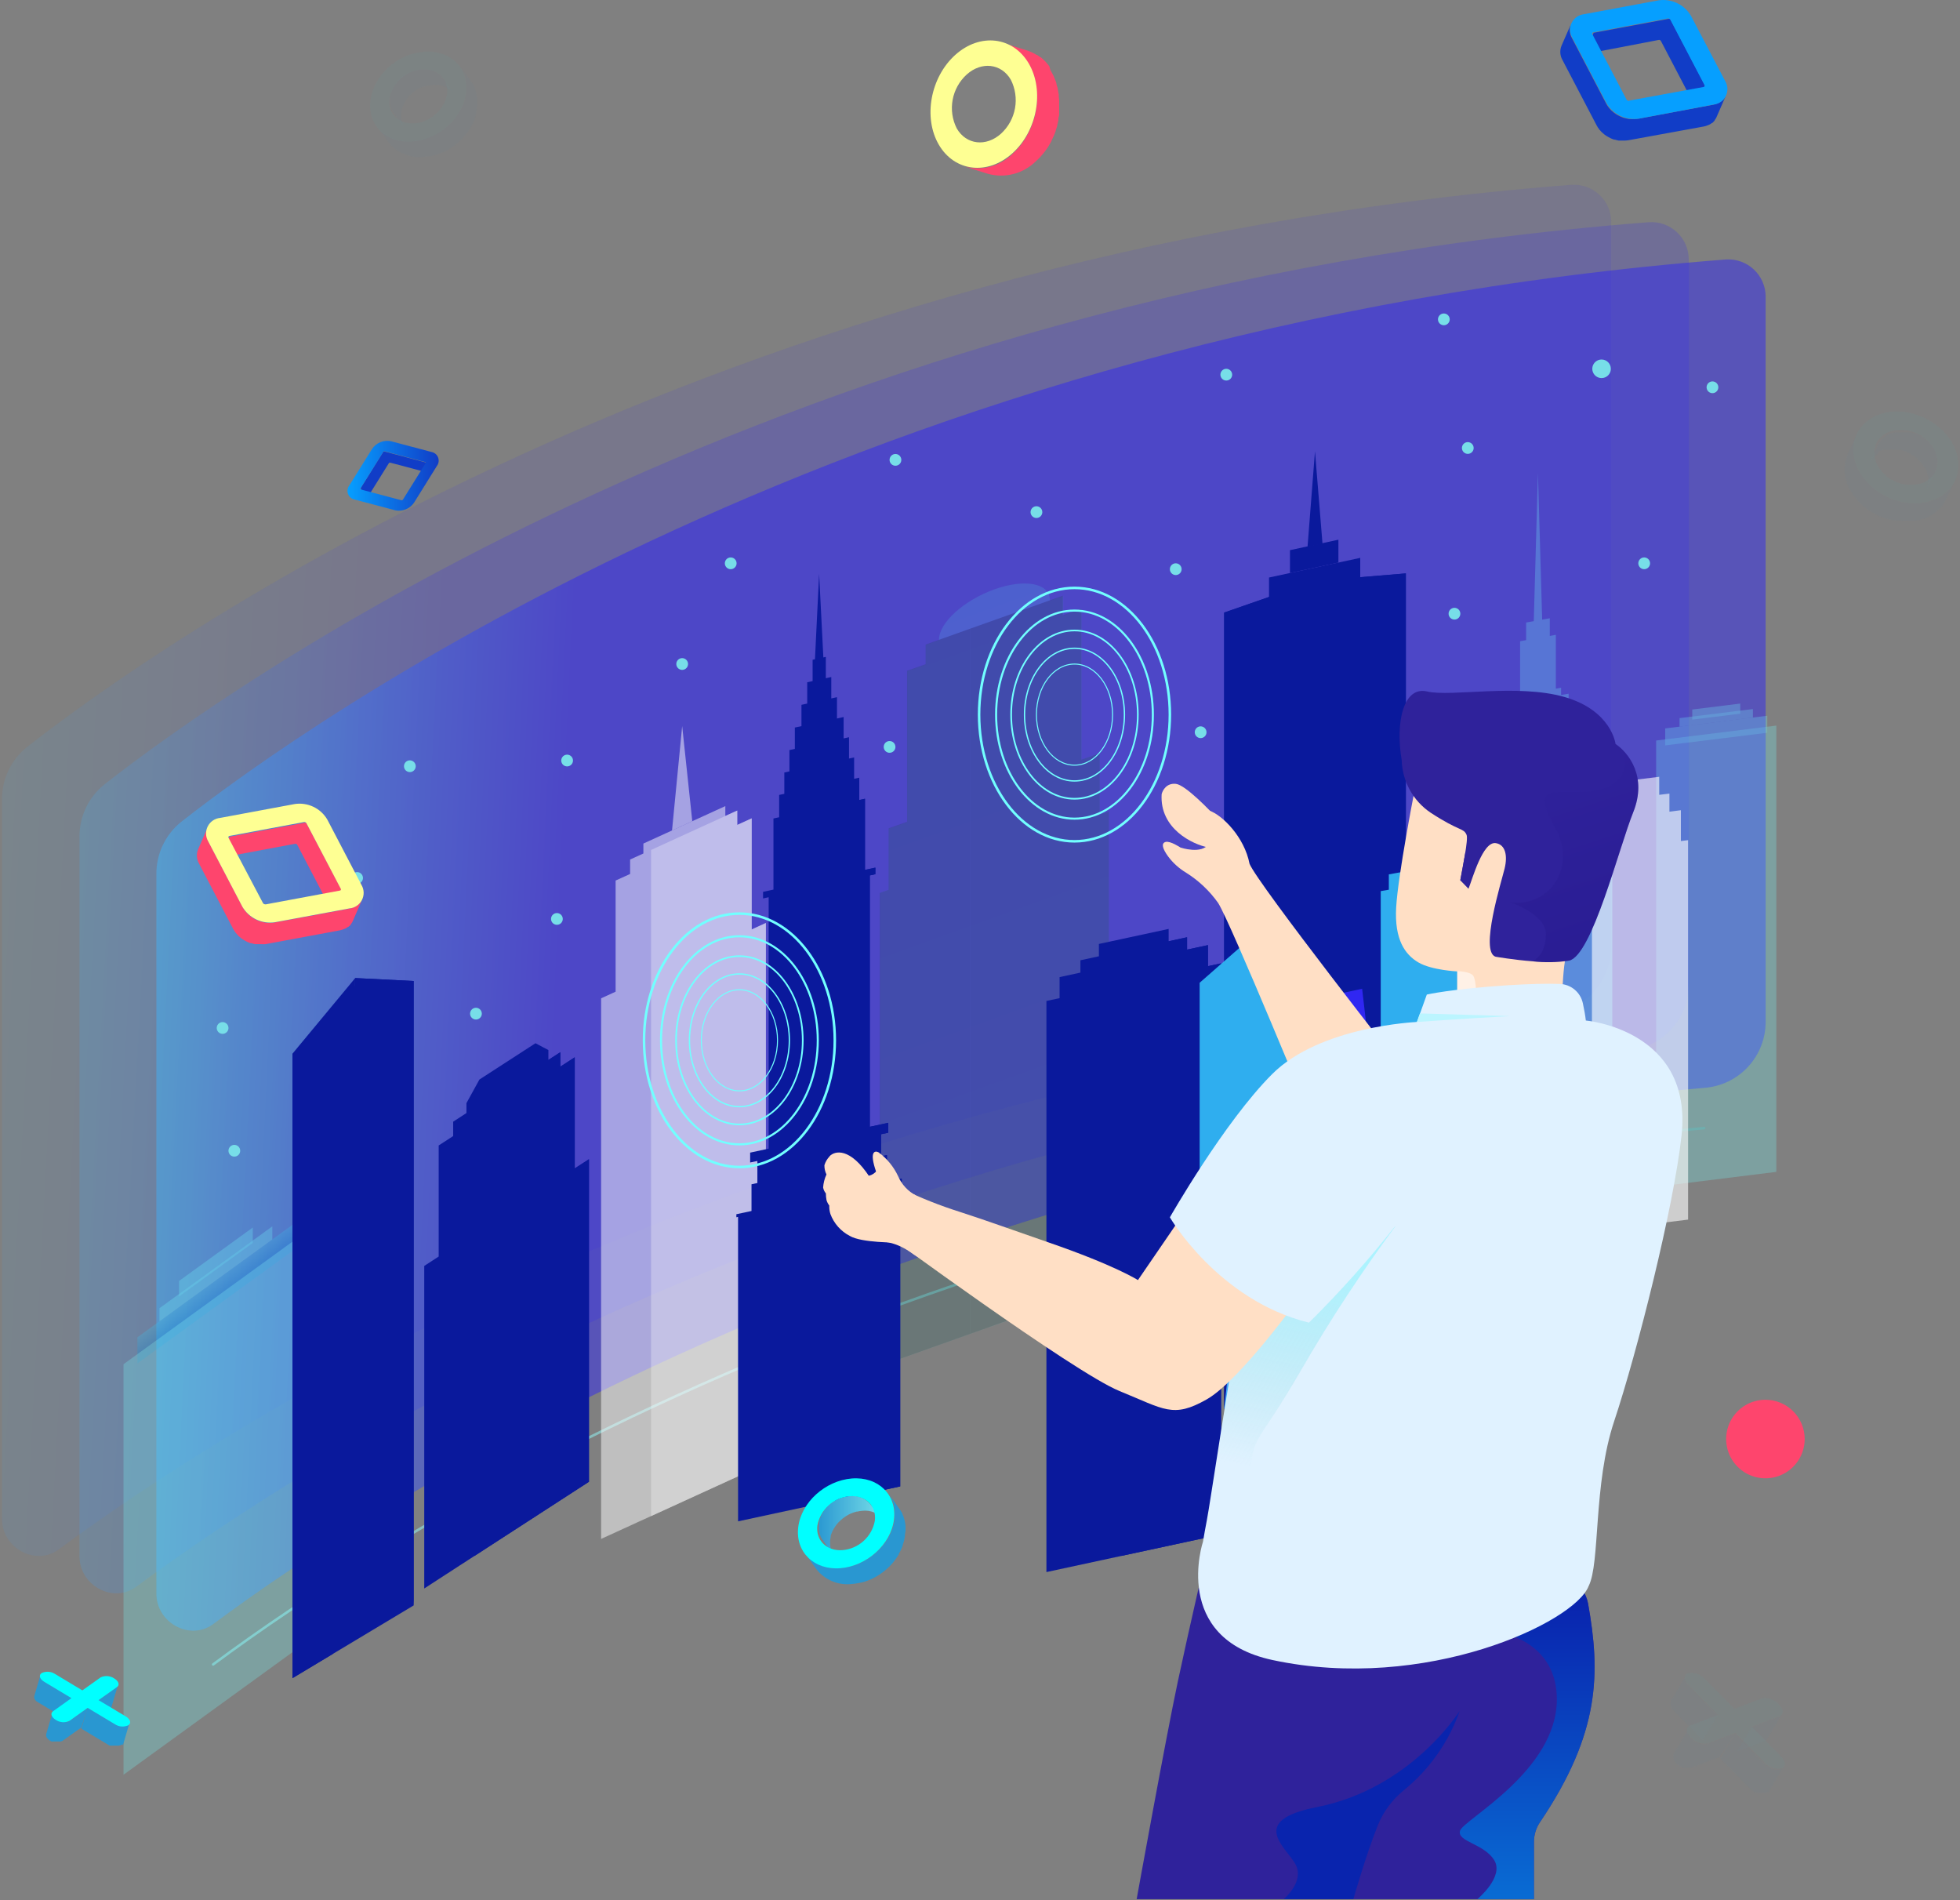 <svg width="813" height="788" viewBox="0 0 813 788" fill="none" xmlns="http://www.w3.org/2000/svg">
<rect x="0" y="0" width="813" height="788" fill="#808080" stroke="none"/>
<path style="mix-blend-mode:hard-light" opacity="0.5" d="M706.888 467.857C377.342 495.689 157.685 638.791 88.411 690.266" stroke="url(#paint0_linear_668_28473)" stroke-width="1.05" stroke-miterlimit="10" stroke-linecap="round"/>
<path opacity="0.1" d="M642.945 420.155C313.399 447.987 93.742 591.235 24.371 642.564C14.85 649.625 0.825 642.077 0.825 629.926V331.645C0.78 327.435 1.701 323.271 3.516 319.472C5.331 315.674 7.992 312.341 11.295 309.73C61.772 270.138 292.459 104.562 651.882 76.633C653.979 76.504 656.08 76.802 658.058 77.51C660.036 78.218 661.85 79.32 663.389 80.75C664.929 82.18 666.161 83.908 667.013 85.829C667.864 87.75 668.316 89.823 668.342 91.924V392.519C668.411 399.489 665.824 406.225 661.107 411.358C656.391 416.491 649.897 419.636 642.945 420.155Z" fill="url(#paint1_linear_668_28473)"/>
<path opacity="0.2" d="M674.99 435.64C345.444 463.496 125.788 606.598 56.513 658.049C46.993 665.11 32.967 657.586 32.967 645.411V347.13C32.925 342.92 33.846 338.757 35.661 334.959C37.476 331.16 40.136 327.827 43.438 325.215C93.914 285.623 324.601 120.047 684.024 92.142C686.12 92.01 688.221 92.305 690.199 93.01C692.177 93.715 693.991 94.815 695.53 96.243C697.07 97.671 698.303 99.398 699.155 101.317C700.007 103.237 700.459 105.309 700.484 107.409V408.028C700.551 415.012 697.95 421.758 693.213 426.889C688.475 432.021 681.957 435.151 674.99 435.64Z" fill="url(#paint2_linear_668_28473)"/>
<path opacity="0.5" d="M706.887 451.152C377.341 478.983 157.684 622.085 88.41 673.56C78.889 680.597 64.864 673.073 64.864 660.923V362.617C64.816 358.407 65.735 354.241 67.55 350.442C69.366 346.643 72.029 343.311 75.334 340.703C125.811 301.11 356.498 135.509 715.921 107.605C718.019 107.473 720.122 107.769 722.101 108.475C724.081 109.182 725.896 110.284 727.436 111.715C728.976 113.145 730.209 114.874 731.059 116.797C731.909 118.719 732.359 120.795 732.381 122.896V423.515C732.448 430.502 729.848 437.25 725.111 442.386C720.374 447.521 713.856 450.656 706.887 451.152Z" fill="url(#paint3_linear_668_28473)"/>
<g opacity="0.5">
<path opacity="0.5" d="M122.111 518.211L57 565.424V554.589L122.111 507.375V518.211Z" fill="url(#paint4_linear_668_28473)"/>
<path opacity="0.5" d="M127.856 680.453L51.228 736.018V565.767L127.856 510.201V680.453Z" fill="url(#paint5_linear_668_28473)"/>
<path opacity="0.5" d="M104.846 515.484L74.263 537.666V531.238L104.846 509.08V515.484Z" fill="url(#paint6_linear_668_28473)"/>
<path opacity="0.5" d="M112.954 514.022L66.154 547.965V542.535L112.954 508.592V514.022Z" fill="url(#paint7_linear_668_28473)"/>
</g>
<g opacity="0.5">
<path opacity="0.5" d="M668.757 333.376V328.214L662.012 329.407V307.079L660.502 307.347V301.357L657.799 301.844V301.795V295.61V295.586L654.317 296.219V291.057V291.008L652.613 291.325V291.349L650.665 291.69V291.666V287.697L648.96 287.989L647.524 288.232V285.262V285.213L645.357 285.602V285.578V263.274L642.849 263.737V256.407L641.144 256.724L639.683 256.967L637.93 196.094L636.201 257.601L634.74 257.868L633.036 258.161V265.49L632.232 265.612L630.528 265.928V288.257L628.361 288.646V288.671V291.666L626.924 291.909L625.22 292.226V296.219V296.243L623.272 296.584V296.56L621.567 296.852V296.901V302.063L618.085 302.672V302.696V308.881V308.929L615.188 309.441V315.455L613.873 315.674V338.003L607.128 339.22V344.382L609.709 343.92V370.874L607.128 371.337V558.073L610.439 557.489L613.069 557.026L613.946 556.856L616.965 556.32L619.619 555.858L620.496 555.687L623.515 555.151L626.048 554.713L627.021 554.518L629.992 554.007L631.745 553.69L633.791 553.325L634.472 553.203L636.834 552.765L638.88 552.424L639.561 552.278L641.899 551.864L643.871 551.523L644.65 551.377L645.04 551.304L646.16 551.109L646.355 551.085L649.472 550.525L652.126 550.038L653.002 549.892L656.022 549.356L658.651 548.894L659.528 548.723L662.547 548.187L665.08 547.725L666.078 547.554L668.757 547.092V360.331L666.516 360.745V333.766L668.757 333.376Z" fill="url(#paint8_linear_668_28473)"/>
<path opacity="0.5" d="M662.012 307.08L630.139 312.778V553.96L668.757 547.093V360.332L666.517 360.746V333.767L668.757 333.378V328.215L662.012 329.409V307.08Z" fill="url(#paint9_linear_668_28473)"/>
</g>
<g opacity="0.7">
<path opacity="0.7" d="M311.794 385.457V347.155V339.388L305.877 342.091L305.804 342.115V336.149L300.861 338.39V334.299L266.87 349.834V353.949L261.367 356.457V362.447L255.352 365.174V372.942V372.966V411.268L249.387 413.995V414.068H249.338V638.205H249.387L250.044 637.888L252.357 636.841L253.039 636.525L255.352 635.478L256.034 635.161L258.347 634.09L259.053 633.773L261.367 632.726L262.048 632.41L264.094 631.46L264.775 631.144L266.845 630.218L267.527 629.902L269.572 628.976L270.254 628.66L272.324 627.71L273.006 627.394L275.051 626.468L275.733 626.152L277.802 625.202L278.484 624.886L280.53 623.96L281.211 623.644L283.281 622.694L283.963 622.378L286.008 621.452L286.69 621.136L288.76 620.186L289.442 619.87L291.487 618.944L292.169 618.628L294.238 617.703L294.92 617.386L296.966 616.436L297.647 616.12L299.717 615.195L300.399 614.878L302.444 613.928L303.126 613.612L305.196 612.687L305.877 612.37L307.996 611.396L308.678 611.08L310.991 610.033L311.673 609.716L313.986 608.669L314.668 608.352L317.005 607.281L317.687 606.965V382.827V382.779L311.794 385.457Z" fill="url(#paint10_linear_668_28473)"/>
<path opacity="0.7" d="M311.794 385.481V339.387L305.804 342.114V336.148L280.797 347.568L270.059 352.487V368.972V415.528V628.756L317.662 606.988V432.548V382.778L311.794 385.481Z" fill="url(#paint11_linear_668_28473)"/>
<path opacity="0.7" d="M282.964 301.111L278.752 344.405L282.964 342.481L287.153 340.558L282.964 301.111Z" fill="url(#paint12_linear_668_28473)"/>
</g>
<path d="M542.358 226.822L545.451 187.156L548.567 225.482L542.358 226.822Z" fill="url(#paint13_linear_668_28473)"/>
<path d="M564.222 242.796L526.383 250.953V239.509L564.222 231.352V242.796Z" fill="url(#paint14_linear_668_28473)"/>
<path d="M583.144 567.958L507.782 584.223V254.044L545.5 240.919L583.144 237.803V567.958Z" fill="url(#paint15_linear_668_28473)"/>
<path d="M507.782 254.044V584.223L545.5 240.92L507.782 254.044Z" fill="url(#paint16_linear_668_28473)"/>
<path d="M555.165 223.826L535.077 228.16V237.632L555.165 233.298V223.826Z" fill="url(#paint17_linear_668_28473)"/>
<path d="M583.143 237.803L545.499 240.919L583.143 567.958V237.803Z" fill="url(#paint18_linear_668_28473)"/>
<path d="M507.782 584.223L525.996 418.476L565.004 410.051L583.241 567.957L507.782 584.223Z" fill="url(#paint19_linear_668_28473)"/>
<g opacity="0.5">
<path opacity="0.5" d="M733.062 303.888L690.719 309.123V302.086L733.062 296.826V303.888Z" fill="url(#paint20_linear_668_28473)"/>
<path opacity="0.5" d="M736.812 485.997L686.969 492.181V307.101L736.812 300.916V485.997Z" fill="url(#paint21_linear_668_28473)"/>
<path opacity="0.5" d="M721.839 295.973L701.945 298.433V294.244L721.839 291.785V295.973Z" fill="url(#paint22_linear_668_28473)"/>
<path opacity="0.5" d="M727.099 297.579L696.662 301.354V297.823L727.099 294.049V297.579Z" fill="url(#paint23_linear_668_28473)"/>
</g>
<path d="M121.308 695.963L138.06 685.906L147.337 405.619L121.308 436.981V695.963Z" fill="url(#paint24_linear_668_28473)"/>
<path d="M147.337 405.619L121.308 695.963L138.06 685.906L171.589 665.794V406.837L147.337 405.619Z" fill="url(#paint25_linear_668_28473)"/>
<path d="M171.588 406.837L147.336 405.619L171.588 665.794V406.837Z" fill="url(#paint26_linear_668_28473)"/>
<g opacity="0.4">
<path opacity="0.4" d="M456.162 337.808V312.338L448.613 315.041V252.414L441.016 255.214V247.106L435.489 249.054C435.489 249.054 435.489 248.932 435.489 248.883C435.489 241.871 425.189 239.874 412.503 244.403C399.817 248.932 389.493 258.258 389.493 265.246C389.493 265.246 389.493 265.246 389.493 265.417L383.99 267.389V275.498L376.295 278.249V288.817V340.876L368.625 343.603V368.975L365.021 370.266V417.406V566.547L368.625 565.257L369.477 564.94L372.424 563.893L373.325 563.576L376.295 562.529L377.172 562.213L380.142 561.142L381.019 560.825L383.99 559.778L384.866 559.461L387.496 558.536L388.373 558.22L391.002 557.27L391.903 556.953L394.533 556.028L395.41 555.712L398.039 554.786L398.916 554.47L401.546 553.52L402.422 553.204L405.052 552.278L405.953 551.962L408.583 551.012L409.459 550.72L412.016 549.843L412.893 549.527L415.522 548.601L416.399 548.285L419.029 547.335L419.93 547.019L422.559 546.093L423.436 545.777L426.066 544.852L426.942 544.535L429.572 543.585L430.449 543.269L433.078 542.344L433.979 542.027L436.609 541.102L437.486 540.785L440.115 539.836L440.992 539.519L443.695 538.569L444.571 538.253L447.542 537.182L448.443 536.889L451.389 535.818L452.29 535.501L455.236 534.454L456.137 534.138L459.911 532.799V336.542L456.162 337.808Z" fill="url(#paint27_linear_668_28473)"/>
<path opacity="0.4" d="M402.374 260.742L383.942 267.317V275.449L376.247 278.176V340.803L368.577 343.53V369L364.925 370.291V566.547L402.374 553.204V260.742Z" fill="url(#paint28_linear_668_28473)"/>
<path opacity="0.4" d="M459.936 336.763V336.495L456.162 337.81V312.341L448.589 315.019V252.416L440.895 255.144V247.035L420.32 254.364L402.374 260.744V277.204V357.265V360.942V553.206L459.936 532.728V336.763Z" fill="url(#paint29_linear_668_28473)"/>
</g>
<path d="M238.405 484.562V446.235V438.468L232.488 442.315L232.415 442.364V436.374L227.472 439.564V435.473L222.115 432.648L198.861 447.696L193.48 457.485V461.6L187.977 465.179V471.145L181.963 475.041V482.808V521.11L175.997 524.982V525.055L175.973 525.079V658.782L175.997 658.758L176.654 658.344L178.968 656.834L179.649 656.396L181.963 654.886L182.644 654.448L184.958 652.938L185.664 652.5L187.977 650.99L188.659 650.552L190.704 649.213L191.386 648.775L193.456 647.46L194.137 646.997L196.183 645.682L196.865 645.22L198.934 643.905L199.616 643.466L201.661 642.127L202.343 641.689L204.413 640.35L205.095 639.911L207.14 638.572L207.822 638.134L209.891 636.795L210.573 636.356L212.619 635.041L213.3 634.579L215.37 633.264L216.052 632.801L218.097 631.486L218.779 631.024L220.849 629.709L221.531 629.271L223.576 627.931L224.258 627.493L226.327 626.154L227.009 625.716L229.055 624.376L229.761 623.938L231.806 622.599L232.488 622.161L234.606 620.797L235.288 620.359L237.601 618.849L238.283 618.411L240.596 616.901L241.302 616.463L243.616 614.953L244.297 614.515V480.812V480.739L238.405 484.562Z" fill="url(#paint30_linear_668_28473)"/>
<path d="M238.404 484.561V438.491L232.414 442.363V436.373L207.407 452.565L196.669 459.529V476.014V522.57V645.365L244.297 614.514V530.508V480.762L238.404 484.561Z" fill="url(#paint31_linear_668_28473)"/>
<path d="M697.223 348.789V336.005L692.474 336.614V329.114L688.238 329.626V322.15L672.313 324.123V331.598L668.101 332.134V339.633L663.328 340.218V352.977L660.333 353.366V510.737L700.217 505.794V348.423L697.223 348.789Z" fill="url(#paint32_linear_668_28473)"/>
<path d="M501.062 400.676V391.959L492.393 393.809V388.696L484.747 390.352V385.238L455.82 391.472V396.585L448.15 398.241V403.354L439.506 405.229V413.946L434.052 415.115V651.963L506.492 636.355V399.507L501.062 400.676Z" fill="url(#paint33_linear_668_28473)"/>
<path d="M484.746 390.351L492.392 388.695V393.809L501.06 391.958V400.675L506.49 399.506V636.354L465.193 645.242V394.564L484.746 390.351Z" fill="url(#paint34_linear_668_28473)"/>
<path d="M614.214 362.157V355.801L608.857 356.751V353.026L604.109 353.878V350.152L590.717 352.539L586.188 353.342V357.068L581.44 357.92V358.017V361.645L576.083 362.619V362.814V368.974L572.723 369.559V504.163L590.717 500.949L617.599 496.152V361.572L614.214 362.157Z" fill="url(#paint35_linear_668_28473)"/>
<path d="M604.109 353.878L608.857 353.025V356.751L614.214 355.801V362.156L617.598 361.572V496.152L591.35 500.851V356.142L604.109 353.878Z" fill="url(#paint36_linear_668_28473)"/>
<path d="M374.032 488.774L373.399 488.92L367.896 490.088V479.034L365.461 479.569V470.39L368.456 469.757V465.642L360.786 467.297V363.057L363.099 362.546V359.819L360.786 360.33L358.789 360.744V331.257L356.427 331.768V322.515L354.285 322.978V314.115L352.166 314.577V305.738L349.926 306.225V297.362L347.174 297.971V289.132L344.813 289.643V280.78L342.548 281.267V272.428L341.525 272.647L339.772 237.998L338.043 273.402L337.069 273.621V282.46L334.829 282.947V291.786L332.443 292.297V301.136L329.692 301.721V310.584L327.451 311.071V319.91L325.333 320.372V329.211L323.19 329.674V338.927L320.828 339.438V368.925L318.832 369.364L316.518 369.851V372.602L318.832 372.091V375.305V375.329V476.209V476.355L311.162 478.011V482.102L314.157 481.469V490.624L311.722 491.135V502.214L306.146 503.408L305.439 503.554V504.82L306.146 504.674V630.926L373.399 616.438V490.161L374.032 490.04V488.774Z" fill="url(#paint37_linear_668_28473)"/>
<path d="M358.788 331.256L336.508 336.077V624.399L373.397 616.437V490.161L374.03 490.039V488.773L367.894 490.088V479.033L365.459 479.569V470.389L368.454 469.756V465.641L360.784 467.297V363.056L363.097 362.545V359.818L358.788 360.743V331.256Z" fill="url(#paint38_linear_668_28473)"/>
<path d="M497.605 536.96L511.314 533.21L518.911 388.891L497.605 407.567V536.96Z" fill="url(#paint39_linear_668_28473)"/>
<path d="M518.911 388.891L497.605 536.96L511.314 533.21L538.756 525.735V396.366L518.911 388.891Z" fill="url(#paint40_linear_668_28473)"/>
<path d="M538.756 396.366L518.911 388.891L538.756 525.735V396.366Z" fill="url(#paint41_linear_668_28473)"/>
<path d="M360.745 488.163C352.564 475.676 346.213 477.219 344.061 479.552L345.675 492.469C354.107 496.236 368.926 500.65 360.745 488.163Z" fill="#FFDFC5"/>
<path d="M363.437 486.01C360.423 477.399 362.898 477.04 364.513 477.937L367.743 484.934C367.563 488.881 366.451 494.621 363.437 486.01Z" fill="#FFDFC5"/>
<path d="M432.347 212.382C432.347 212.864 432.205 213.335 431.937 213.735C431.67 214.135 431.289 214.448 430.844 214.632C430.399 214.816 429.91 214.864 429.437 214.77C428.965 214.676 428.531 214.445 428.191 214.104C427.85 213.763 427.618 213.33 427.524 212.857C427.43 212.385 427.479 211.895 427.663 211.45C427.847 211.005 428.159 210.625 428.56 210.358C428.96 210.09 429.431 209.947 429.913 209.947C430.558 209.947 431.178 210.204 431.634 210.66C432.091 211.117 432.347 211.736 432.347 212.382Z" fill="#77DEE8"/>
<path d="M668.173 152.945C668.173 153.706 667.947 154.45 667.525 155.082C667.102 155.715 666.501 156.208 665.798 156.499C665.095 156.79 664.321 156.867 663.575 156.718C662.829 156.57 662.143 156.203 661.605 155.665C661.067 155.127 660.701 154.442 660.552 153.695C660.404 152.949 660.48 152.176 660.771 151.473C661.063 150.77 661.556 150.169 662.188 149.746C662.821 149.323 663.565 149.098 664.326 149.098C665.346 149.098 666.325 149.503 667.046 150.224C667.768 150.946 668.173 151.925 668.173 152.945Z" fill="#77DEE8"/>
<path d="M605.739 254.507C605.739 254.989 605.596 255.46 605.329 255.86C605.061 256.26 604.681 256.573 604.236 256.757C603.791 256.941 603.301 256.989 602.829 256.895C602.357 256.801 601.923 256.57 601.582 256.229C601.242 255.888 601.01 255.455 600.916 254.982C600.822 254.51 600.87 254.02 601.054 253.575C601.239 253.13 601.551 252.75 601.951 252.483C602.352 252.215 602.822 252.072 603.304 252.072C603.95 252.072 604.569 252.329 605.026 252.785C605.482 253.242 605.739 253.861 605.739 254.507Z" fill="#77DEE8"/>
<path d="M233.438 381.097C233.438 381.579 233.295 382.049 233.028 382.45C232.76 382.85 232.38 383.162 231.935 383.347C231.49 383.531 231.001 383.579 230.528 383.485C230.056 383.391 229.622 383.159 229.281 382.819C228.941 382.478 228.709 382.044 228.615 381.572C228.521 381.1 228.569 380.61 228.754 380.165C228.938 379.72 229.25 379.34 229.651 379.072C230.051 378.805 230.522 378.662 231.003 378.662C231.649 378.662 232.268 378.919 232.725 379.375C233.182 379.832 233.438 380.451 233.438 381.097Z" fill="#77DEE8"/>
<path d="M237.673 315.404C237.673 315.885 237.53 316.356 237.262 316.756C236.995 317.157 236.614 317.469 236.169 317.653C235.725 317.838 235.235 317.886 234.763 317.792C234.29 317.698 233.856 317.466 233.516 317.125C233.175 316.785 232.943 316.351 232.85 315.879C232.756 315.406 232.804 314.917 232.988 314.472C233.172 314.027 233.484 313.647 233.885 313.379C234.285 313.112 234.756 312.969 235.238 312.969C235.883 312.969 236.503 313.225 236.959 313.682C237.416 314.139 237.673 314.758 237.673 315.404Z" fill="#77DEE8"/>
<path d="M712.757 160.613C712.757 161.094 712.614 161.565 712.346 161.965C712.079 162.366 711.698 162.678 711.253 162.862C710.809 163.047 710.319 163.095 709.847 163.001C709.374 162.907 708.94 162.675 708.6 162.334C708.259 161.994 708.027 161.56 707.934 161.088C707.84 160.615 707.888 160.126 708.072 159.681C708.256 159.236 708.568 158.856 708.969 158.588C709.369 158.321 709.84 158.178 710.322 158.178C710.967 158.178 711.587 158.434 712.043 158.891C712.5 159.348 712.757 159.967 712.757 160.613Z" fill="#77DEE8"/>
<path d="M611.268 185.79C611.268 186.272 611.126 186.743 610.858 187.143C610.59 187.544 610.21 187.856 609.765 188.04C609.32 188.224 608.831 188.273 608.358 188.179C607.886 188.085 607.452 187.853 607.111 187.512C606.771 187.172 606.539 186.738 606.445 186.265C606.351 185.793 606.399 185.304 606.584 184.859C606.768 184.414 607.08 184.033 607.481 183.766C607.881 183.498 608.352 183.355 608.833 183.355C609.479 183.355 610.098 183.612 610.555 184.069C611.012 184.525 611.268 185.145 611.268 185.79Z" fill="#77DEE8"/>
<path d="M371.427 309.753C371.427 310.235 371.284 310.706 371.016 311.106C370.749 311.507 370.368 311.819 369.923 312.003C369.478 312.187 368.989 312.235 368.517 312.141C368.044 312.048 367.61 311.816 367.27 311.475C366.929 311.135 366.697 310.701 366.603 310.228C366.509 309.756 366.558 309.266 366.742 308.822C366.926 308.377 367.238 307.996 367.639 307.729C368.039 307.461 368.51 307.318 368.992 307.318C369.637 307.318 370.257 307.575 370.713 308.032C371.17 308.488 371.427 309.108 371.427 309.753Z" fill="#77DEE8"/>
<path d="M150.553 364.103C150.553 364.585 150.41 365.055 150.142 365.456C149.875 365.856 149.494 366.168 149.049 366.353C148.604 366.537 148.115 366.585 147.642 366.491C147.17 366.397 146.736 366.165 146.396 365.825C146.055 365.484 145.823 365.05 145.729 364.578C145.635 364.106 145.684 363.616 145.868 363.171C146.052 362.726 146.364 362.346 146.765 362.078C147.165 361.811 147.636 361.668 148.118 361.668C148.763 361.668 149.383 361.924 149.839 362.381C150.296 362.838 150.553 363.457 150.553 364.103Z" fill="#77DEE8"/>
<path d="M511.094 155.38C511.094 155.862 510.951 156.333 510.683 156.733C510.416 157.133 510.035 157.446 509.59 157.63C509.145 157.814 508.656 157.862 508.184 157.768C507.711 157.674 507.277 157.443 506.937 157.102C506.596 156.761 506.364 156.328 506.27 155.855C506.176 155.383 506.225 154.893 506.409 154.448C506.593 154.004 506.905 153.623 507.306 153.356C507.706 153.088 508.177 152.945 508.659 152.945C509.304 152.945 509.924 153.202 510.38 153.658C510.837 154.115 511.094 154.734 511.094 155.38Z" fill="#77DEE8"/>
<path d="M172.44 317.765C172.44 318.247 172.297 318.717 172.03 319.118C171.762 319.518 171.382 319.83 170.937 320.015C170.492 320.199 170.003 320.247 169.53 320.153C169.058 320.059 168.624 319.827 168.283 319.487C167.943 319.146 167.711 318.712 167.617 318.24C167.523 317.768 167.571 317.278 167.756 316.833C167.94 316.388 168.252 316.008 168.653 315.74C169.053 315.473 169.524 315.33 170.005 315.33C170.651 315.33 171.27 315.587 171.727 316.043C172.184 316.5 172.44 317.119 172.44 317.765Z" fill="#77DEE8"/>
<path d="M199.859 420.376C199.859 420.858 199.716 421.329 199.449 421.729C199.181 422.13 198.801 422.442 198.356 422.626C197.911 422.81 197.421 422.859 196.949 422.765C196.477 422.671 196.043 422.439 195.702 422.098C195.362 421.758 195.13 421.324 195.036 420.851C194.942 420.379 194.99 419.89 195.175 419.445C195.359 419 195.671 418.619 196.071 418.352C196.472 418.084 196.943 417.941 197.424 417.941C198.07 417.941 198.689 418.198 199.146 418.655C199.603 419.111 199.859 419.731 199.859 420.376Z" fill="#77DEE8"/>
<path d="M99.637 477.23C99.637 477.711 99.495 478.182 99.227 478.583C98.96 478.983 98.579 479.295 98.134 479.479C97.689 479.664 97.2 479.712 96.728 479.618C96.255 479.524 95.821 479.292 95.481 478.952C95.14 478.611 94.908 478.177 94.814 477.705C94.72 477.233 94.769 476.743 94.953 476.298C95.137 475.853 95.449 475.473 95.85 475.205C96.25 474.938 96.721 474.795 97.203 474.795C97.848 474.795 98.468 475.051 98.924 475.508C99.381 475.965 99.637 476.584 99.637 477.23Z" fill="#77DEE8"/>
<path d="M285.398 275.372C285.398 275.854 285.255 276.325 284.988 276.725C284.72 277.126 284.34 277.438 283.895 277.622C283.45 277.806 282.961 277.855 282.488 277.761C282.016 277.667 281.582 277.435 281.242 277.094C280.901 276.754 280.669 276.32 280.575 275.848C280.481 275.375 280.529 274.886 280.714 274.441C280.898 273.996 281.21 273.615 281.61 273.348C282.011 273.08 282.482 272.938 282.963 272.938C283.609 272.938 284.228 273.194 284.685 273.651C285.142 274.107 285.398 274.727 285.398 275.372Z" fill="#77DEE8"/>
<path d="M305.534 233.615C305.534 234.096 305.391 234.567 305.124 234.967C304.856 235.368 304.476 235.68 304.031 235.864C303.586 236.049 303.096 236.097 302.624 236.003C302.152 235.909 301.718 235.677 301.377 235.336C301.037 234.996 300.805 234.562 300.711 234.09C300.617 233.617 300.665 233.128 300.849 232.683C301.034 232.238 301.346 231.858 301.746 231.59C302.147 231.322 302.617 231.18 303.099 231.18C303.745 231.18 304.364 231.436 304.821 231.893C305.277 232.35 305.534 232.969 305.534 233.615Z" fill="#77DEE8"/>
<path d="M373.86 190.71C373.86 191.192 373.717 191.663 373.45 192.063C373.182 192.464 372.802 192.776 372.357 192.96C371.912 193.144 371.423 193.192 370.95 193.099C370.478 193.005 370.044 192.773 369.703 192.432C369.363 192.092 369.131 191.658 369.037 191.185C368.943 190.713 368.991 190.223 369.176 189.779C369.36 189.334 369.672 188.953 370.072 188.686C370.473 188.418 370.944 188.275 371.425 188.275C372.071 188.275 372.69 188.532 373.147 188.989C373.604 189.445 373.86 190.065 373.86 190.71Z" fill="#77DEE8"/>
<path d="M490.129 236.048C490.129 236.53 489.986 237.001 489.718 237.401C489.451 237.801 489.07 238.114 488.626 238.298C488.181 238.482 487.691 238.53 487.219 238.436C486.746 238.342 486.312 238.111 485.972 237.77C485.631 237.429 485.4 236.996 485.306 236.523C485.212 236.051 485.26 235.561 485.444 235.116C485.628 234.671 485.94 234.291 486.341 234.024C486.741 233.756 487.212 233.613 487.694 233.613C488.34 233.613 488.959 233.87 489.415 234.326C489.872 234.783 490.129 235.402 490.129 236.048Z" fill="#77DEE8"/>
<path d="M500.452 303.665C500.452 304.147 500.309 304.618 500.042 305.018C499.774 305.419 499.394 305.731 498.949 305.915C498.504 306.099 498.014 306.148 497.542 306.054C497.07 305.96 496.636 305.728 496.295 305.387C495.955 305.047 495.723 304.613 495.629 304.14C495.535 303.668 495.583 303.179 495.767 302.734C495.952 302.289 496.264 301.908 496.664 301.641C497.065 301.373 497.535 301.23 498.017 301.23C498.663 301.23 499.282 301.487 499.739 301.944C500.195 302.4 500.452 303.02 500.452 303.665Z" fill="#77DEE8"/>
<path d="M684.438 233.615C684.438 234.096 684.295 234.567 684.028 234.967C683.76 235.368 683.38 235.68 682.935 235.864C682.49 236.049 682.001 236.097 681.528 236.003C681.056 235.909 680.622 235.677 680.282 235.336C679.941 234.996 679.709 234.562 679.615 234.09C679.521 233.617 679.569 233.128 679.754 232.683C679.938 232.238 680.25 231.858 680.65 231.59C681.051 231.322 681.522 231.18 682.003 231.18C682.649 231.18 683.268 231.436 683.725 231.893C684.182 232.35 684.438 232.969 684.438 233.615Z" fill="#77DEE8"/>
<path d="M601.334 132.443C601.334 132.924 601.191 133.395 600.923 133.796C600.656 134.196 600.276 134.508 599.831 134.692C599.386 134.877 598.896 134.925 598.424 134.831C597.951 134.737 597.518 134.505 597.177 134.165C596.837 133.824 596.605 133.39 596.511 132.918C596.417 132.445 596.465 131.956 596.649 131.511C596.833 131.066 597.146 130.686 597.546 130.418C597.947 130.151 598.417 130.008 598.899 130.008C599.545 130.008 600.164 130.264 600.621 130.721C601.077 131.178 601.334 131.797 601.334 132.443Z" fill="#77DEE8"/>
<path d="M94.766 426.316C94.766 426.797 94.624 427.268 94.356 427.669C94.088 428.069 93.708 428.381 93.263 428.565C92.818 428.75 92.329 428.798 91.856 428.704C91.384 428.61 90.95 428.378 90.61 428.038C90.269 427.697 90.037 427.263 89.943 426.791C89.849 426.319 89.898 425.829 90.082 425.384C90.266 424.939 90.578 424.559 90.979 424.291C91.379 424.024 91.85 423.881 92.331 423.881C92.977 423.881 93.597 424.137 94.053 424.594C94.51 425.051 94.766 425.67 94.766 426.316Z" fill="#77DEE8"/>
<path style="mix-blend-mode:screen" d="M445.691 348.907C467.544 348.907 485.259 325.381 485.259 296.361C485.259 267.34 467.544 243.814 445.691 243.814C423.838 243.814 406.123 267.34 406.123 296.361C406.123 325.381 423.838 348.907 445.691 348.907Z" stroke="url(#paint42_linear_668_28473)" stroke-width="1.05" stroke-miterlimit="10"/>
<path style="mix-blend-mode:screen" d="M445.69 339.509C463.643 339.509 478.197 320.192 478.197 296.362C478.197 272.533 463.643 253.215 445.69 253.215C427.737 253.215 413.184 272.533 413.184 296.362C413.184 320.192 427.737 339.509 445.69 339.509Z" stroke="url(#paint43_linear_668_28473)" stroke-width="0.86" stroke-miterlimit="10"/>
<path style="mix-blend-mode:screen" d="M445.693 331.254C460.203 331.254 471.966 315.632 471.966 296.362C471.966 277.091 460.203 261.469 445.693 261.469C431.183 261.469 419.42 277.091 419.42 296.362C419.42 315.632 431.183 331.254 445.693 331.254Z" stroke="url(#paint44_linear_668_28473)" stroke-width="0.69" stroke-miterlimit="10"/>
<path style="mix-blend-mode:screen" d="M445.689 323.877C457.133 323.877 466.411 311.559 466.411 296.363C466.411 281.166 457.133 268.848 445.689 268.848C434.245 268.848 424.968 281.166 424.968 296.363C424.968 311.559 434.245 323.877 445.689 323.877Z" stroke="url(#paint45_linear_668_28473)" stroke-width="0.55" stroke-miterlimit="10"/>
<path style="mix-blend-mode:screen" d="M461.492 296.363C461.492 307.954 454.431 317.328 445.69 317.328C436.948 317.328 429.911 307.954 429.911 296.363C429.911 284.773 436.972 275.398 445.69 275.398C454.407 275.398 461.492 284.773 461.492 296.363Z" stroke="url(#paint46_linear_668_28473)" stroke-width="0.42" stroke-miterlimit="10"/>
<path style="mix-blend-mode:screen" d="M306.705 483.977C328.557 483.977 346.273 460.451 346.273 431.431C346.273 402.41 328.557 378.885 306.705 378.885C284.852 378.885 267.137 402.41 267.137 431.431C267.137 460.451 284.852 483.977 306.705 483.977Z" stroke="url(#paint47_linear_668_28473)" stroke-width="1.05" stroke-miterlimit="10"/>
<path style="mix-blend-mode:screen" d="M306.703 474.576C324.656 474.576 339.209 455.258 339.209 431.429C339.209 407.599 324.656 388.281 306.703 388.281C288.75 388.281 274.196 407.599 274.196 431.429C274.196 455.258 288.75 474.576 306.703 474.576Z" stroke="url(#paint48_linear_668_28473)" stroke-width="0.86" stroke-miterlimit="10"/>
<path style="mix-blend-mode:screen" d="M306.705 466.323C321.215 466.323 332.978 450.701 332.978 431.43C332.978 412.159 321.215 396.537 306.705 396.537C292.195 396.537 280.432 412.159 280.432 431.43C280.432 450.701 292.195 466.323 306.705 466.323Z" stroke="url(#paint49_linear_668_28473)" stroke-width="0.69" stroke-miterlimit="10"/>
<path style="mix-blend-mode:screen" d="M306.703 458.944C318.147 458.944 327.424 446.625 327.424 431.429C327.424 416.233 318.147 403.914 306.703 403.914C295.259 403.914 285.981 416.233 285.981 431.429C285.981 446.625 295.259 458.944 306.703 458.944Z" stroke="url(#paint50_linear_668_28473)" stroke-width="0.55" stroke-miterlimit="10"/>
<path style="mix-blend-mode:screen" d="M322.508 431.43C322.508 443.02 315.422 452.395 306.705 452.395C297.988 452.395 290.902 443.02 290.902 431.43C290.902 419.839 297.988 410.465 306.705 410.465C315.422 410.465 322.508 419.839 322.508 431.43Z" stroke="url(#paint51_linear_668_28473)" stroke-width="0.42" stroke-miterlimit="10"/>
<path d="M666.03 337.999C663.79 351.416 650.787 392.299 649.326 397.777C647.865 403.256 647.329 430.917 647.329 430.917L604.62 434.862L604.474 414.067V402.866C604.474 402.866 593.785 402.355 588.306 399.117C582.828 395.878 578.347 389.693 579.126 376.277C579.906 362.86 586.577 328.771 586.577 328.771C598.996 293.732 627.582 297.457 643.994 301.183C660.405 304.908 668.27 324.437 666.03 337.999Z" fill="#FFDFC5"/>
<path d="M612.389 414.385L604.476 413.947V402.746C604.476 402.746 609.638 402.868 611.026 404.572C612.414 406.277 612.389 414.385 612.389 414.385Z" fill="#FFF1E6"/>
<path d="M658.749 665.016C658.363 662.934 657.53 660.961 656.306 659.233C655.083 657.505 653.498 656.063 651.663 655.008C638.758 646.876 611.194 649.092 588.719 652.817C557.869 640.642 500.379 644.757 500.379 644.757C500.379 644.757 493.708 673.173 488.521 697.523C483.651 720.362 471.477 787.616 471.477 787.616H636.274C636.274 787.616 636.274 773.006 636.274 763.875C636.272 760.999 637.119 758.187 638.709 755.791C663.959 718.439 663.813 693.627 658.749 665.016Z" fill="#2F229B"/>
<path style="mix-blend-mode:multiply" opacity="0.8" d="M638.709 755.764C637.12 758.16 636.273 760.973 636.274 763.848C636.274 773.004 636.274 787.589 636.274 787.589H612.826C612.826 787.589 624.075 778.312 619.766 771.396C615.456 764.481 604.279 763.799 605.618 759.222C606.958 754.644 645.771 734.458 645.771 704.776C645.771 675.094 611.219 675.167 610.854 675.167C610.854 675.167 641.68 659.705 651.615 655.006C653.45 656.061 655.035 657.502 656.258 659.23C657.482 660.958 658.315 662.932 658.7 665.013C663.814 693.624 663.96 718.436 638.709 755.764Z" fill="url(#paint52_linear_668_28473)"/>
<path d="M489.665 351.489C489.665 351.489 485.38 348.615 483.456 349.175C481.533 349.735 482.263 352.049 484.503 355.141C486.527 357.866 489.067 360.166 491.979 361.91C497.205 365.187 501.732 369.465 505.298 374.499C510.533 382.802 545.377 467.636 545.377 467.636L583.314 445.137C583.314 445.137 521.49 366.317 518.3 358.209C516.182 347.227 507.173 338.121 501.597 336.148C501.997 337.595 502.298 339.068 502.498 340.556C503.147 343.699 502.772 346.968 501.426 349.882C498.577 354.508 489.665 351.489 489.665 351.489Z" fill="#FFDFC5"/>
<path d="M657.799 423.222C657.58 421.152 657.093 418.547 656.581 416.161C656.126 413.937 654.938 411.929 653.208 410.46C651.478 408.99 649.305 408.142 647.036 408.052C641.679 407.858 634.302 408.052 625.536 408.588C601.527 410.171 591.836 412.46 591.836 412.46L587.721 423.928C587.721 423.928 551.757 429.334 535.54 458.918C529.647 469.705 522.756 500.848 516.645 533.769C508.658 576.892 502.035 623.131 500.55 630.704C500.038 633.407 499.478 636.353 498.991 639.373C498.991 639.373 485.624 679.379 527.821 688.437C591.276 702.048 653.197 672.829 658.943 657.805C663.813 648.358 660.794 615.68 669.535 589.456C679.08 560.821 694.323 500.434 697.513 470.752C702.188 427.045 657.799 423.222 657.799 423.222Z" fill="#E0F2FF"/>
<path d="M518.373 611.616C517.694 616.758 518.339 621.988 520.248 626.81H501.256C503.52 613.004 509.583 572.121 516.718 533.674C547.934 520.452 578.809 508.545 578.809 508.545C564.77 527.523 551.812 547.278 539.996 567.714C520.857 600.708 520.273 593.817 518.373 611.616Z" fill="url(#paint53_linear_668_28473)"/>
<path d="M491.299 502.725L472.014 530.873C472.014 530.873 462.542 524.761 434.759 515.192C422.706 511.028 408.511 505.915 397.894 502.506C389.925 499.988 382.146 496.904 374.616 493.277C374.616 493.277 365.022 499.535 365.022 510.03C365.022 510.03 445.497 569.199 464.271 576.845C483.044 584.491 486.526 588.289 500.527 580.351C514.528 572.413 539.974 536.766 539.974 536.766L491.299 502.725Z" fill="#FFDFC5"/>
<path d="M587.697 423.832C587.697 423.832 547.618 425.512 527.676 445.454C507.733 465.397 485.259 504.843 485.259 504.843C485.259 504.843 505.201 539.2 542.943 548.526C555.697 535.917 567.659 522.532 578.761 508.447C598.265 482.66 621.007 439.951 587.697 423.832Z" fill="#E0F2FF"/>
<path d="M366.335 507.984L379.995 495.809C376.628 494.062 373.975 491.194 372.496 487.701C370.68 483.851 367.945 480.506 364.533 477.961C364.533 477.961 365.97 482.612 363.9 485.266C361.831 487.92 359.396 488.066 355.427 487.701C352.408 487.133 349.544 485.93 347.026 484.17C345.848 483.4 344.984 482.234 344.591 480.883C344.445 480.396 344.275 479.885 344.153 479.519C343.13 480.564 342.378 481.843 341.961 483.245C341.939 484.569 342.231 485.879 342.814 487.068C342.023 488.769 341.553 490.601 341.426 492.473C341.585 493.372 341.98 494.212 342.57 494.908C342.573 495.856 342.662 496.801 342.838 497.733C343.082 498.535 343.469 499.286 343.982 499.949C343.938 501.135 344.094 502.321 344.445 503.455C345.902 507.389 348.777 510.637 352.505 512.562C357.375 515.483 372.155 515.289 372.155 515.289L366.433 507.984H366.335Z" fill="#FFDFC5"/>
<path d="M366.557 515.07C366.557 515.07 371.427 514.729 378.926 520.159C386.426 525.589 377.806 511.101 377.27 511.198C375.571 510.658 373.827 510.267 372.06 510.029C370.16 510.127 366.557 515.07 366.557 515.07Z" fill="#FFDFC5"/>
<path d="M677.426 336.929C671.46 351.757 660.381 396.341 650.836 398.387C645.87 399.135 640.828 399.234 635.837 398.679C627.777 398.07 620.326 396.755 620.326 396.755C613.752 394.613 622.761 365.71 624.1 360.231C625.44 354.752 624.393 350.272 620.472 349.663C615.018 348.787 610.733 364.638 609.126 368.583L605.717 365.077C606.569 360.207 609.15 348.032 608.322 346.206C607.007 343.235 605.595 345.013 593.371 337.002C589.789 334.582 586.835 331.343 584.756 327.552C582.676 323.762 581.531 319.53 581.416 315.209C578.762 299.674 582.073 284.431 591.983 286.769C601.894 289.106 629.409 283.433 648.961 289.057C668.514 294.682 670.121 308.537 670.121 308.537C675.478 312.165 683.416 322.1 677.426 336.929Z" fill="#2F229B"/>
<path style="mix-blend-mode:multiply" opacity="0.25" d="M677.425 336.928C671.459 351.757 660.38 396.341 650.835 398.386C645.87 399.135 640.827 399.233 635.836 398.678C636.201 398.362 641.193 395.927 641.242 387.502C641.29 379.077 626.315 374.158 626.315 374.158H626.559C629.281 374.573 632.062 374.384 634.704 373.607C637.345 372.83 639.784 371.482 641.849 369.659C643.913 367.837 645.552 365.583 646.65 363.058C647.749 360.532 648.28 357.797 648.206 355.044C648.264 351.674 647.53 348.338 646.063 345.304C640.974 336.246 637.735 329.453 644.797 328.6C651.858 327.748 665.956 330.719 672.312 321.904C677.182 315.33 670.169 308.658 670.169 308.658C675.477 312.165 683.415 322.099 677.425 336.928Z" fill="url(#paint54_linear_668_28473)"/>
<path d="M608.174 361.522C607.694 362.912 606.959 364.2 606.007 365.32L605.739 365.004C606.226 362.325 607.2 357.358 607.882 353.17C607.891 353.235 607.891 353.3 607.882 353.365C608.988 355.953 609.092 358.861 608.174 361.522Z" fill="#2F229B"/>
<path d="M587.696 423.832C587.696 423.832 603.889 422.639 626.168 421.397L588.987 420.277L587.696 423.832Z" fill="#BBF5FF"/>
<path style="mix-blend-mode:multiply" opacity="0.8" d="M605.495 709.5C600.946 722.438 592.896 733.86 582.241 742.494C577.571 746.3 573.916 751.201 571.6 756.762C566.487 769.546 561.373 787.589 561.373 787.589H532.495C532.495 787.589 541.285 780.284 537.365 773.15C533.444 766.015 517.52 755.058 546.301 749.409C585.479 741.714 605.495 709.5 605.495 709.5Z" fill="url(#paint55_linear_668_28473)"/>
<path d="M748.576 596.788C748.576 600.01 747.62 603.159 745.83 605.838C744.04 608.517 741.496 610.605 738.52 611.838C735.543 613.071 732.268 613.393 729.108 612.765C725.948 612.136 723.045 610.585 720.767 608.307C718.489 606.028 716.938 603.126 716.309 599.966C715.681 596.806 716.003 593.531 717.236 590.554C718.469 587.577 720.557 585.033 723.236 583.243C725.915 581.453 729.064 580.498 732.286 580.498C734.425 580.498 736.543 580.919 738.52 581.738C740.496 582.557 742.292 583.757 743.805 585.269C745.317 586.782 746.517 588.578 747.336 590.554C748.154 592.53 748.576 594.649 748.576 596.788Z" fill="url(#paint56_radial_668_28473)"/>
<path d="M361.394 624.325C360.366 622.937 358.988 621.847 357.401 621.166C355.813 620.486 354.074 620.24 352.36 620.454C351.688 620.511 351.02 620.617 350.363 620.77H350.193C349.731 620.882 349.276 621.021 348.829 621.184L348.415 621.355L347.685 621.671L346.906 622.061L346.662 622.182L345.712 622.743L345.445 622.937L344.885 623.327L344.544 623.595L344.154 623.887L343.984 624.057L343.643 624.374C343.548 624.457 343.458 624.546 343.375 624.642L343.156 624.861L342.791 625.251L342.571 625.47C342.509 625.547 342.452 625.628 342.401 625.713C342.25 625.864 342.112 626.027 341.987 626.2L341.792 626.444V626.638C341.597 626.906 341.427 627.174 341.257 627.442L341.086 627.685L340.794 628.221C340.714 628.396 340.625 628.567 340.526 628.732L340.307 629.293C340.307 629.414 340.185 629.56 340.136 629.706C340.088 629.853 340.136 629.706 340.136 629.706C340.136 629.706 339.966 630.218 339.893 630.486C339.82 630.753 339.893 630.754 339.893 630.9C339.794 631.3 339.721 631.707 339.674 632.117C339.637 632.628 339.637 633.14 339.674 633.651V633.943C339.685 634.049 339.685 634.155 339.674 634.26C339.713 634.637 339.778 635.011 339.869 635.38C339.854 635.419 339.854 635.462 339.869 635.502C339.94 635.841 340.038 636.175 340.161 636.5C340.161 636.622 340.161 636.743 340.331 636.89C340.34 636.962 340.34 637.036 340.331 637.109C340.331 637.109 340.331 637.279 340.453 637.352C340.575 637.617 340.722 637.87 340.891 638.107C340.948 638.21 341.013 638.308 341.086 638.399L345.761 645.022C345.489 644.609 345.245 644.178 345.031 643.732C345.017 643.651 345.017 643.569 345.031 643.488C344.829 643.041 344.666 642.576 344.544 642.1C344.555 642.061 344.555 642.018 344.544 641.979C344.441 641.506 344.376 641.025 344.349 640.542C344.36 640.437 344.36 640.331 344.349 640.225C344.313 639.682 344.313 639.137 344.349 638.594C344.398 638.184 344.471 637.778 344.568 637.377C344.568 637.255 344.568 637.133 344.568 636.987C344.568 636.841 344.714 636.451 344.812 636.183L345.031 635.648L345.25 635.112C345.25 634.942 345.42 634.771 345.518 634.576L345.786 634.065C345.858 633.938 345.94 633.816 346.029 633.7C346.18 633.42 346.35 633.151 346.54 632.896L346.857 632.458L347.271 631.947C347.393 631.801 347.539 631.654 347.66 631.484L348.05 631.094L348.513 630.632L348.878 630.315L349.414 629.853L349.755 629.585L350.436 629.098L350.704 628.903C351.021 628.684 351.362 628.489 351.703 628.294L351.922 628.172L352.75 627.758L353.504 627.466L353.918 627.296C354.365 627.132 354.82 626.994 355.282 626.882H355.574C356.231 626.727 356.898 626.621 357.571 626.565C359.276 626.341 361.01 626.572 362.596 627.235C364.183 627.898 365.566 628.969 366.604 630.34L361.394 624.325Z" fill="url(#paint57_linear_668_28473)"/>
<path d="M375.614 634.919V634.335C375.614 633.994 375.614 633.628 375.614 633.288V632.971C375.602 632.898 375.602 632.824 375.614 632.752C375.546 632.121 375.44 631.495 375.297 630.877C375.287 630.821 375.287 630.763 375.297 630.706C375.176 630.268 375.029 629.83 374.883 629.416C374.886 629.359 374.886 629.302 374.883 629.246L374.737 628.905L374.372 628.077V627.833L374.202 627.541C374.08 627.298 373.934 627.078 373.812 626.859C373.746 626.767 373.689 626.67 373.641 626.567C373.52 626.397 373.422 626.226 373.301 626.08L368.625 619.457C368.796 619.701 368.942 619.968 369.112 620.236C369.283 620.504 369.38 620.699 369.502 620.918L369.794 621.454C369.923 621.723 370.036 622 370.135 622.282L370.354 622.793C370.5 623.207 370.622 623.645 370.744 624.083V624.303C370.889 624.912 370.995 625.53 371.06 626.153C371.048 626.332 371.048 626.51 371.06 626.689C371.06 627.03 371.06 627.395 371.06 627.76V628.345C371.06 628.759 371.06 629.172 371.06 629.586C371.073 629.765 371.073 629.944 371.06 630.122C370.968 630.802 370.838 631.477 370.671 632.143C370.617 632.365 370.552 632.585 370.476 632.801C370.476 633.239 370.233 633.677 370.086 634.115L369.721 635.016C369.721 635.333 369.502 635.625 369.356 635.917L368.918 636.794C368.772 637.086 368.625 637.378 368.455 637.67L368.065 638.279C367.796 638.74 367.503 639.187 367.189 639.618L366.678 640.325L365.996 641.177L365.314 641.956L364.705 642.589C364.437 642.857 364.194 643.125 363.902 643.368C363.724 643.565 363.529 643.744 363.317 643.904L362.392 644.683L361.856 645.121C361.491 645.414 361.101 645.681 360.712 645.949L360.274 646.241C359.738 646.607 359.178 646.948 358.618 647.264L358.228 647.459L356.865 648.141L355.598 648.676L354.917 648.944C354.186 649.212 353.407 649.431 352.652 649.626L351.435 649.894L350.802 650.016C350.169 650.137 349.511 650.21 348.878 650.284C346.039 650.643 343.156 650.253 340.516 649.15C337.875 648.048 335.57 646.273 333.83 644.001L338.53 650.624C340.264 652.895 342.565 654.669 345.202 655.767C347.84 656.866 350.72 657.25 353.553 656.882C354.199 656.839 354.841 656.757 355.477 656.639L356.11 656.517C356.451 656.517 356.816 656.395 357.157 656.298H357.327C358.107 656.103 358.861 655.884 359.616 655.616L360.274 655.348C360.688 655.178 361.102 655.032 361.515 654.837C361.954 654.642 362.368 654.423 362.806 654.179L363.196 653.985C363.707 653.692 364.243 653.376 364.754 653.035L365.192 652.718L366.117 652.085L366.312 651.915L366.872 651.477L367.505 650.965L367.798 650.697L368.382 650.162L368.845 649.748L369.186 649.383L369.794 648.725L370.135 648.36C370.248 648.236 370.354 648.106 370.452 647.97L371.133 647.118C371.133 646.996 371.353 646.875 371.45 646.728L371.645 646.412C371.961 645.974 372.254 645.535 372.546 645.073C372.838 644.61 372.741 644.805 372.814 644.659C372.823 644.586 372.823 644.512 372.814 644.44C372.982 644.164 373.137 643.879 373.276 643.587C373.422 643.295 373.593 643.003 373.714 642.711C373.836 642.419 373.982 642.102 374.104 641.81L374.396 641.128C374.396 641.128 374.396 640.982 374.396 640.909C374.556 640.478 374.695 640.039 374.81 639.594C374.864 639.372 374.929 639.152 375.005 638.937C375.162 638.27 375.284 637.595 375.37 636.916V636.721C375.37 636.599 375.37 636.502 375.37 636.38C375.483 635.899 375.564 635.411 375.614 634.919Z" fill="url(#paint58_linear_668_28473)"/>
<path d="M353.286 613.151C364.243 612.274 372.084 619.871 370.818 630.196C369.551 640.52 359.568 649.456 348.635 650.357C337.702 651.258 329.837 643.636 331.104 633.312C332.37 622.988 342.353 614.052 353.286 613.151ZM349.56 642.857C352.806 642.564 355.867 641.214 358.272 639.015C360.678 636.816 362.296 633.889 362.88 630.683C363.659 624.546 358.959 619.969 352.361 620.504C349.115 620.798 346.054 622.148 343.649 624.347C341.243 626.546 339.625 629.472 339.041 632.679C338.262 638.815 342.986 643.393 349.56 642.857Z" fill="url(#paint59_linear_668_28473)"/>
<g opacity="0.3">
<g opacity="0.3">
<path opacity="0.3" d="M183.813 32.49C182.775 31.12 181.392 30.049 179.805 29.386C178.218 28.723 176.485 28.492 174.78 28.716C174.107 28.782 173.44 28.896 172.783 29.057H172.515L171.152 29.471L170.738 29.617L170.007 29.934L169.228 30.323H168.984L168.035 30.883L167.767 31.054C167.59 31.197 167.403 31.328 167.207 31.443L166.866 31.711L166.476 32.028L166.306 32.174L165.965 32.515C165.865 32.583 165.774 32.664 165.697 32.758L165.478 32.977L165.113 33.367L164.894 33.586L164.723 33.83L164.309 34.341L164.115 34.56C164.08 34.628 164.039 34.693 163.993 34.755L163.457 35.558C163.406 35.643 163.349 35.725 163.287 35.802C163.287 35.802 163.287 35.802 163.287 35.948L162.994 36.459L162.727 36.995L162.507 37.531C162.507 37.531 162.386 37.798 162.337 37.944C162.337 38.212 162.167 38.48 162.093 38.748C162.038 38.873 161.998 39.004 161.972 39.138C161.873 39.538 161.8 39.945 161.753 40.355C161.717 40.866 161.717 41.378 161.753 41.889C161.742 41.994 161.742 42.1 161.753 42.206V42.498C161.753 42.888 161.874 43.277 161.947 43.642C161.938 43.682 161.938 43.724 161.947 43.764C161.947 44.105 162.142 44.422 162.24 44.738C162.337 45.055 162.24 45.006 162.41 45.128L162.532 45.371C162.523 45.444 162.523 45.517 162.532 45.59C162.654 45.855 162.801 46.108 162.97 46.345C163.026 46.448 163.092 46.546 163.165 46.637L167.84 53.26C167.563 52.85 167.319 52.419 167.11 51.97V51.751C166.911 51.293 166.748 50.821 166.623 50.338C166.632 50.298 166.632 50.257 166.623 50.217C166.519 49.744 166.453 49.263 166.428 48.78C166.44 48.683 166.44 48.585 166.428 48.488C166.391 47.945 166.391 47.4 166.428 46.856C166.475 46.446 166.548 46.04 166.647 45.639C166.699 45.505 166.739 45.366 166.769 45.225C166.835 44.961 166.917 44.701 167.012 44.446L167.231 43.886L167.45 43.35C167.53 43.175 167.62 43.004 167.718 42.839C167.718 42.644 167.889 42.474 167.986 42.303L168.23 41.938L168.741 41.134L169.057 40.696C169.204 40.526 169.325 40.355 169.471 40.209C169.596 40.044 169.735 39.889 169.885 39.746C169.994 39.605 170.117 39.475 170.251 39.357L170.713 38.87L171.078 38.553L171.614 38.091L171.955 37.823L172.637 37.336L172.905 37.141C173.221 36.946 173.562 36.727 173.903 36.557H174.122L174.95 36.143L175.705 35.826L175.827 36.07C176.289 35.899 176.728 35.777 177.19 35.656H177.482C178.139 35.501 178.807 35.395 179.479 35.339C181.184 35.115 182.918 35.346 184.505 36.009C186.091 36.672 187.474 37.743 188.513 39.113L183.813 32.49Z" fill="url(#paint60_linear_668_28473)"/>
<path opacity="0.3" d="M198.033 43.105V42.497C198.033 42.156 198.033 41.791 198.033 41.45V41.133C198.021 41.06 198.021 40.987 198.033 40.914C197.965 40.283 197.859 39.657 197.716 39.039C197.702 38.983 197.702 38.925 197.716 38.869C197.604 38.431 197.466 38 197.302 37.578C197.302 37.578 197.302 37.578 197.302 37.408L197.156 37.067L196.791 36.239V35.995L196.621 35.703L196.231 35.021C196.165 34.929 196.108 34.832 196.06 34.729C195.939 34.559 195.841 34.388 195.72 34.242L191.044 27.619C191.221 27.87 191.383 28.13 191.531 28.398C191.676 28.625 191.806 28.861 191.921 29.105L192.213 29.616C192.335 29.884 192.457 30.176 192.554 30.444L192.773 30.955C192.925 31.378 193.055 31.809 193.163 32.245V32.465C193.306 33.075 193.411 33.693 193.479 34.315C193.466 34.494 193.466 34.673 193.479 34.851C193.479 35.216 193.479 35.557 193.479 35.922V36.507C193.479 36.921 193.479 37.335 193.479 37.748C193.492 37.927 193.492 38.106 193.479 38.284C193.387 38.965 193.257 39.639 193.09 40.305C193.09 40.524 192.968 40.743 192.919 40.963C192.871 41.182 192.652 41.864 192.505 42.302C192.359 42.74 192.262 42.886 192.14 43.203C192.018 43.519 191.921 43.787 191.775 44.079L191.337 44.956C191.191 45.248 191.044 45.54 190.874 45.833C190.758 46.044 190.628 46.248 190.484 46.441C190.215 46.902 189.922 47.349 189.608 47.781L189.097 48.511L188.415 49.339L187.733 50.118C187.543 50.341 187.339 50.552 187.124 50.751L186.345 51.53L185.736 52.09L184.835 52.845L184.275 53.308L183.155 54.111L182.693 54.404C182.159 54.773 181.606 55.114 181.037 55.426L180.647 55.621C180.205 55.873 179.75 56.1 179.284 56.303L178.017 56.839L177.336 57.106C176.594 57.374 175.838 57.601 175.071 57.788C174.672 57.903 174.265 57.993 173.854 58.056L173.221 58.202C172.588 58.202 171.93 58.397 171.297 58.446C168.458 58.811 165.573 58.422 162.932 57.319C160.29 56.217 157.986 54.439 156.249 52.163L160.949 58.786C162.683 61.057 164.984 62.831 167.621 63.929C170.259 65.028 173.139 65.413 175.972 65.044C176.618 65.001 177.26 64.919 177.896 64.801H178.529C178.894 64.801 179.235 64.679 179.576 64.582H179.771C180.525 64.387 181.28 64.168 182.035 63.9L182.693 63.632L183.934 63.121L185.225 62.463L185.615 62.244L187.173 61.319L187.611 61.027L188.536 60.369L188.731 60.199L189.291 59.761C189.513 59.603 189.724 59.433 189.924 59.249L190.217 58.981L190.801 58.446L191.264 58.032L191.605 57.666L192.213 57.009L192.554 56.644C192.667 56.52 192.773 56.39 192.871 56.254C193.114 55.986 193.333 55.694 193.552 55.402C193.772 55.11 193.772 55.158 193.869 55.012C193.934 54.901 194.007 54.795 194.088 54.696L194.965 53.357C194.965 53.211 195.16 53.089 195.233 52.943C195.268 52.874 195.308 52.809 195.354 52.748L195.793 51.871C195.963 51.579 196.109 51.287 196.255 50.995L196.621 50.094L196.913 49.412C196.913 49.412 196.913 49.266 196.913 49.193C197.073 48.762 197.211 48.323 197.327 47.878C197.327 47.659 197.473 47.44 197.521 47.221C197.681 46.554 197.803 45.879 197.887 45.2V45.029C197.887 44.907 197.887 44.785 197.887 44.664C197.973 44.148 198.021 43.628 198.033 43.105Z" fill="url(#paint61_linear_668_28473)"/>
<path opacity="0.3" d="M175.827 21.459C186.76 20.558 194.625 28.155 193.334 38.504C192.044 48.852 182.085 57.764 171.152 58.665C160.219 59.566 152.354 51.945 153.645 41.621C154.935 31.296 164.772 22.214 175.827 21.459ZM172.077 51.141C175.325 50.845 178.386 49.495 180.795 47.297C183.204 45.099 184.829 42.173 185.421 38.967C186.175 32.806 181.476 28.253 174.877 28.764C171.631 29.058 168.571 30.407 166.165 32.606C163.76 34.805 162.141 37.732 161.558 40.939C160.779 47.075 165.503 51.653 172.077 51.117" fill="url(#paint62_linear_668_28473)"/>
</g>
</g>
<path d="M435.263 27.497L434.801 26.912L433.948 25.89L433.705 25.598L433.486 25.403C432.938 24.821 432.352 24.276 431.733 23.771H431.562C431.113 23.409 430.641 23.075 430.15 22.773H429.979L429.565 22.529L428.567 21.994L428.275 21.823L427.885 21.653L426.96 21.263L426.571 21.117L425.864 20.874L416.125 17.83L417.22 18.244L418.146 18.634L418.827 18.95L419.826 19.486L420.41 19.851C420.892 20.156 421.356 20.489 421.798 20.849L422.017 20.995C422.631 21.507 423.216 22.052 423.77 22.627L424.233 23.114C424.525 23.455 424.817 23.796 425.085 24.161C425.353 24.526 425.402 24.526 425.548 24.745C425.694 24.965 426.132 25.598 426.424 26.06L426.79 26.62C427.223 27.369 427.613 28.141 427.958 28.933C428.08 29.201 428.178 29.469 428.275 29.737C428.372 30.005 428.713 30.833 428.884 31.368C429.054 31.904 429.103 32.148 429.225 32.537C429.346 32.927 429.444 33.341 429.541 33.73L429.76 34.948C429.76 35.362 429.906 35.751 429.955 36.165C430.004 36.579 429.955 36.774 429.955 37.09C429.955 37.407 430.077 38.43 430.101 39.111C430.126 39.793 430.101 39.842 430.101 40.207C430.101 40.572 430.101 41.133 430.101 41.595C430.125 42.017 430.125 42.44 430.101 42.861C430.101 43.227 430.101 43.616 429.979 43.981C429.858 44.347 429.858 44.907 429.785 45.369C429.712 45.832 429.785 46.027 429.614 46.368C429.444 46.709 429.419 47.366 429.298 47.853L429.079 48.73C428.932 49.29 428.738 49.85 428.567 50.385L428.348 51.043C428.08 51.798 427.788 52.577 427.471 53.307L427.228 53.819C426.96 54.403 426.692 54.987 426.376 55.572C426.059 56.156 425.816 56.57 425.523 57.057C425.231 57.544 425.207 57.593 425.037 57.836C424.502 58.677 423.925 59.49 423.308 60.271L422.285 61.489C422.115 61.684 421.944 61.903 421.749 62.097C421.189 62.682 420.605 63.266 419.996 63.826C417.438 66.37 414.253 68.193 410.765 69.112C407.276 70.032 403.607 70.014 400.127 69.061L409.867 72.105C413.345 73.045 417.01 73.054 420.493 72.131C423.976 71.208 427.155 69.385 429.712 66.846C430.32 66.31 430.905 65.725 431.465 65.141L432 64.508C432.293 64.192 432.609 63.851 432.877 63.51L433.023 63.315C433.632 62.536 434.216 61.732 434.776 60.88L435.215 60.125C435.507 59.638 435.799 59.151 436.067 58.664V58.542C436.335 58.007 436.603 57.447 436.846 56.887C436.846 56.716 437.016 56.57 437.089 56.4C437.382 55.694 437.674 54.987 437.917 54.257C437.917 54.257 437.917 54.257 437.917 54.135C437.917 54.013 438.039 53.721 438.112 53.502C438.185 53.283 438.429 52.601 438.55 52.139V51.822L438.77 50.97C438.77 50.629 438.94 50.288 439.013 49.971V49.484C439.013 49.144 439.013 48.803 439.184 48.486L439.33 47.707V47.098C439.33 46.709 439.33 46.343 439.33 45.978V45.345C439.33 45.126 439.33 44.907 439.33 44.688C439.33 44.468 439.33 43.787 439.33 43.324C439.33 42.861 439.33 42.91 439.33 42.691C439.316 42.529 439.316 42.366 439.33 42.204C439.33 41.547 439.33 40.865 439.184 40.207C439.196 39.996 439.196 39.785 439.184 39.574C439.172 39.477 439.172 39.379 439.184 39.282L438.964 38.065L438.745 36.847C438.745 36.433 438.526 36.044 438.429 35.654C438.331 35.264 438.283 35.045 438.185 34.729C438.181 34.648 438.181 34.566 438.185 34.485C438.015 33.925 437.796 33.389 437.576 32.854C437.357 32.318 437.382 32.318 437.26 32.05C436.914 31.258 436.524 30.485 436.091 29.737L435.969 29.542C435.969 29.396 435.799 29.299 435.726 29.153L435.263 27.497Z" fill="url(#paint63_linear_668_28473)"/>
<path d="M396.21 22.798C406.485 13.521 420.194 15.128 426.744 26.353C433.294 37.578 430.25 54.282 419.95 63.559C409.651 72.836 395.966 71.229 389.416 60.004C382.866 48.779 385.934 32.075 396.21 22.798ZM415.227 55.426C418.247 52.652 420.279 48.968 421.013 44.933C421.747 40.898 421.143 36.734 419.293 33.074C415.373 26.304 407.118 25.355 400.958 30.931C397.926 33.697 395.885 37.381 395.146 41.418C394.407 45.455 395.012 49.623 396.867 53.284C400.812 60.053 409.042 61.002 415.227 55.426Z" fill="url(#paint64_linear_668_28473)"/>
<g opacity="0.3">
<g opacity="0.3">
<path opacity="0.3" d="M802.754 195.558C803.479 193.883 803.75 192.048 803.54 190.236C803.331 188.424 802.648 186.698 801.561 185.233C801.157 184.641 800.709 184.079 800.222 183.553C799.875 183.186 799.509 182.837 799.126 182.506L798.785 182.238L798.128 181.703L797.349 181.191L797.13 181.045L796.131 180.485L795.815 180.339L795.157 180.023H795.011L794.597 179.852L794.11 179.657H793.867L793.404 179.511L793.014 179.365H792.722L792.162 179.243H791.846H791.529H790.847H790.531H790.287H789.265H788.802C788.599 179.231 788.396 179.231 788.193 179.243H787.56H786.951H786.465L785.588 179.438H785.174L783.932 179.852C783.434 180.065 782.953 180.317 782.496 180.607L782.228 180.777L781.935 180.948C781.612 181.18 781.303 181.432 781.01 181.703C780.74 181.953 780.488 182.221 780.255 182.506L780.012 182.847L779.841 183.066L779.671 183.286C779.495 183.536 779.332 183.796 779.184 184.065C779.142 184.185 779.085 184.3 779.014 184.406L775.312 192.173C775.551 191.697 775.828 191.241 776.14 190.809L776.286 190.615C776.602 190.197 776.953 189.806 777.334 189.446C777.72 189.112 778.126 188.803 778.551 188.521L778.819 188.35C779.077 187.89 779.37 187.451 779.695 187.035C780.099 186.868 780.514 186.73 780.937 186.621H781.351L782.228 186.427H782.836C783.039 186.413 783.242 186.413 783.445 186.427H785.15H786.172H786.732H787.414L788.047 186.548L788.607 186.694L789.289 186.889L789.752 187.06L790.482 187.327L790.896 187.498L791.7 187.863L791.992 188.009L793.088 188.618L793.307 188.788C793.584 188.953 793.852 189.132 794.11 189.324L794.792 189.86L795.157 190.152C795.54 190.491 795.906 190.848 796.253 191.223L796.448 191.443C796.941 191.964 797.389 192.526 797.787 193.123C798.874 194.583 799.557 196.304 799.767 198.112C799.976 199.921 799.705 201.752 798.98 203.423L802.754 195.558Z" fill="url(#paint65_linear_668_28473)"/>
<path opacity="0.3" d="M800.27 214.182L800.806 213.89L801.78 213.281C801.875 213.233 801.964 213.176 802.048 213.111L802.243 212.965C802.788 212.584 803.308 212.169 803.801 211.723L803.923 211.577C804.274 211.246 804.607 210.896 804.921 210.53H805.067L805.286 210.213C805.496 209.974 805.691 209.722 805.871 209.458C805.922 209.373 805.979 209.292 806.041 209.215L806.236 208.923C806.382 208.679 806.528 208.436 806.65 208.192C806.723 208.101 806.788 208.003 806.845 207.9C806.944 207.718 807.033 207.531 807.113 207.34L810.838 199.572C810.692 199.865 810.522 200.157 810.351 200.449C810.228 200.693 810.089 200.928 809.937 201.155L809.572 201.691C809.399 201.952 809.212 202.204 809.012 202.446C808.895 202.611 808.765 202.765 808.622 202.908C808.317 203.275 807.992 203.624 807.648 203.955L807.478 204.101C806.991 204.54 806.48 204.954 805.92 205.368L805.457 205.684L804.483 206.269L804.045 206.512L802.851 207.072L802.34 207.316C801.658 207.583 800.952 207.803 800.27 208.022L799.564 208.168C799.077 208.168 798.615 208.411 798.128 208.484L797.105 208.63H796.082C795.734 208.655 795.384 208.655 795.035 208.63H793.233L791.553 208.509H790.628L789.484 208.314L788.437 208.095L787.511 207.851L786.391 207.535L785.588 207.267L784.395 206.804L783.688 206.536L782.349 205.903L781.838 205.66C781.229 205.343 780.645 205.002 780.06 204.637C779.921 204.562 779.791 204.472 779.671 204.369C779.208 204.077 778.745 203.785 778.307 203.468L777.187 202.567L776.578 202.08C775.948 201.527 775.347 200.942 774.776 200.327C774.46 200.011 774.168 199.67 773.9 199.353C773.632 199.037 773.583 199.012 773.437 198.818C773.291 198.623 772.609 197.746 772.22 197.162C770.433 194.739 769.313 191.89 768.971 188.899C768.63 185.909 769.078 182.881 770.272 180.117L766.571 187.86C765.359 190.641 764.901 193.691 765.243 196.705C765.585 199.718 766.715 202.589 768.519 205.027C768.908 205.587 769.322 206.147 769.736 206.682L770.199 207.194C770.442 207.486 770.661 207.778 770.905 208.046L771.075 208.192C771.64 208.805 772.241 209.383 772.877 209.921L773.462 210.384L774.582 211.26L775.872 212.112L776.262 212.356C776.798 212.697 777.358 213.013 777.918 213.306L778.429 213.549L779.525 214.085H779.768L780.45 214.377L781.253 214.693L781.643 214.815L782.447 215.083L783.08 215.302L783.591 215.424L784.516 215.643L785.028 215.789H785.563L786.683 215.984H787.219H787.633C788.193 215.984 788.753 215.984 789.313 216.106H789.849H791.115H792.162H793.185H793.988H794.207L795.644 215.789L796.35 215.619C797.047 215.431 797.731 215.195 798.395 214.913H798.59L798.931 214.767C799.491 214.572 799.881 214.401 800.27 214.182Z" fill="url(#paint66_linear_668_28473)"/>
<path opacity="0.3" d="M808.914 182.286C815.391 192.026 812.42 203.154 802.291 207.244C792.162 211.335 778.648 206.782 772.171 197.115C765.694 187.448 768.689 176.247 778.818 172.157C788.948 168.066 802.413 172.619 808.914 182.286ZM779.5 194.169C781.439 197.017 784.257 199.154 787.523 200.253C790.789 201.352 794.325 201.353 797.592 200.256C803.703 197.821 805.481 191.052 801.585 185.232C799.64 182.39 796.822 180.259 793.558 179.16C790.294 178.062 786.761 178.057 783.493 179.145C777.406 181.58 775.604 188.349 779.5 194.169Z" fill="url(#paint67_linear_668_28473)"/>
</g>
</g>
<path d="M46.313 708.114V707.968V707.822C46.303 707.774 46.303 707.724 46.313 707.676L46.825 705.923L48.894 698.959C48.847 699.129 48.764 699.287 48.651 699.422C48.54 699.569 48.409 699.7 48.261 699.811L40.664 705.192L38.107 713.885L45.68 708.504L45.85 708.382L45.972 708.236C45.983 708.196 45.983 708.154 45.972 708.114H46.313Z" fill="url(#paint68_linear_668_28473)"/>
<path d="M29.73 704.242L18.456 697.473C18.18 697.312 17.926 697.116 17.701 696.889L17.458 696.67L17.093 696.231L16.947 695.988C16.865 695.844 16.807 695.688 16.776 695.525V695.33C16.739 695.121 16.739 694.907 16.776 694.697L14.22 703.39C14.159 703.597 14.159 703.817 14.22 704.023C14.208 704.096 14.208 704.17 14.22 704.242C14.268 704.403 14.334 704.558 14.414 704.705C14.414 704.705 14.414 704.851 14.56 704.948C14.662 705.103 14.785 705.242 14.926 705.362L15.145 705.606C15.145 705.606 15.145 705.606 15.267 705.606L15.607 705.849L15.9 706.044L27.173 712.813L29.73 704.242Z" fill="url(#paint69_linear_668_28473)"/>
<path d="M51.11 723.792V723.67V723.524C51.102 723.467 51.102 723.41 51.11 723.353L53.667 714.661C53.615 714.821 53.532 714.97 53.423 715.099C53.317 715.258 53.175 715.392 53.01 715.488C52.857 715.614 52.684 715.713 52.498 715.781H52.303H51.889H51.329H50.453C50.226 715.794 49.998 715.794 49.771 715.781L49.041 715.61L48.31 715.342C48.067 715.227 47.831 715.097 47.604 714.953L36.306 708.184L33.749 716.901L45.023 723.67L45.266 723.816L45.534 723.938H45.729H45.972H46.216H46.411H46.679H46.971H47.287H47.653H48.846H49.284L49.698 723.816H49.868C49.97 723.777 50.068 723.728 50.161 723.67H50.38L50.55 723.524L50.672 723.402V723.28L51.11 723.792Z" fill="url(#paint70_linear_668_28473)"/>
<path d="M36.352 708.281L28.779 713.687C28.62 713.796 28.448 713.886 28.268 713.955L27.756 714.101C27.57 714.114 27.383 714.114 27.196 714.101H26.295H25.614L24.883 713.906L24.153 713.614L23.447 713.248C23.154 713.054 22.911 712.859 22.667 712.664L22.448 712.445C22.312 712.311 22.19 712.164 22.083 712.007L21.937 711.763C21.852 711.618 21.786 711.463 21.742 711.301C21.731 711.228 21.731 711.154 21.742 711.081C21.681 710.875 21.681 710.655 21.742 710.448L19.161 719.141C19.125 719.359 19.125 719.581 19.161 719.799V719.993C19.192 720.156 19.25 720.312 19.331 720.456C19.374 720.546 19.432 720.629 19.502 720.7L19.843 721.138L20.086 721.357C20.086 721.357 20.086 721.357 20.208 721.479L20.549 721.747L20.841 721.941L21.085 722.087L21.352 722.233H21.547H21.791H22.059H22.253H22.521H22.814H23.13H23.471H24.664C24.817 722.259 24.974 722.259 25.127 722.233C25.293 722.199 25.456 722.15 25.614 722.087L25.93 721.941L26.149 721.795L33.722 716.414L36.352 708.281Z" fill="url(#paint71_linear_668_28473)"/>
<path d="M47.359 696.059C49.234 697.179 49.794 698.786 48.479 699.687L40.882 705.068L52.18 711.838C54.031 712.958 54.615 714.589 53.252 715.466C52.363 715.891 51.379 716.076 50.396 716.004C49.414 715.931 48.468 715.603 47.651 715.052L36.353 708.283L28.78 713.688C27.886 714.106 26.899 714.288 25.914 714.215C24.929 714.143 23.979 713.819 23.156 713.274C21.305 712.154 20.721 710.523 22.06 709.646L29.633 704.241L18.359 697.471C16.508 696.351 15.924 694.744 17.263 693.843C18.158 693.425 19.145 693.244 20.129 693.316C21.114 693.389 22.064 693.713 22.888 694.257L34.162 701.026L41.734 695.645C42.627 695.22 43.615 695.035 44.602 695.107C45.588 695.18 46.538 695.508 47.359 696.059Z" fill="url(#paint72_linear_668_28473)"/>
<g opacity="0.3">
<g opacity="0.3">
<path opacity="0.3" d="M732.575 721.724L732.722 721.578L732.868 721.432L732.989 721.262L734.231 719.192L739.101 710.986C738.999 711.183 738.858 711.357 738.687 711.498C738.497 711.653 738.283 711.776 738.054 711.863L726.61 716.221L720.474 726.473L731.918 722.114L732.161 721.992L732.381 721.871L732.551 721.749L732.575 721.724Z" fill="url(#paint73_linear_668_28473)"/>
<path opacity="0.3" d="M712.561 711.449L700.386 699.104C700.097 698.796 699.836 698.462 699.607 698.106C699.525 697.99 699.452 697.868 699.388 697.741C699.253 697.528 699.147 697.299 699.072 697.059C699.065 696.945 699.065 696.832 699.072 696.718C699.049 696.499 699.049 696.279 699.072 696.061C699.072 696.061 699.072 695.866 699.072 695.768C699.112 695.49 699.194 695.219 699.315 694.965L693.179 705.216C693.036 705.461 692.953 705.736 692.936 706.02V706.312C692.902 706.53 692.902 706.751 692.936 706.969C692.936 706.969 692.936 707.188 692.936 707.31L693.252 707.992L693.471 708.357V708.552L693.812 708.99L694.129 709.331L706.303 721.676L712.561 711.449Z" fill="url(#paint74_linear_668_28473)"/>
<path opacity="0.3" d="M733.429 743.442C733.497 743.408 733.555 743.358 733.599 743.296V743.15L733.721 742.98L739.882 732.728C739.762 732.92 739.614 733.093 739.443 733.24C739.241 733.39 739.02 733.513 738.786 733.605C738.541 733.695 738.289 733.761 738.031 733.8H737.106H736.375L735.888 733.678L735.377 733.532H735.231C734.947 733.439 734.67 733.325 734.403 733.191L733.526 732.704C733.239 732.526 732.963 732.331 732.698 732.12C732.414 731.904 732.145 731.668 731.895 731.414L719.72 719.068L713.584 729.319L725.759 741.665L726.027 741.933L726.319 742.2L726.538 742.371L726.83 742.59L727.122 742.785L727.342 742.931L727.682 743.126L728.023 743.32H728.169L728.632 743.515H728.876H729.022H729.168H729.509H730.02H730.142H730.726H731.676H732.114H732.431L732.674 743.393C732.757 743.374 732.833 743.332 732.893 743.272L733.064 743.15L733.429 743.442Z" fill="url(#paint75_linear_668_28473)"/>
<path opacity="0.3" d="M719.794 718.826L708.374 723.185C708.124 723.286 707.862 723.352 707.594 723.379H707.424C707.197 723.404 706.969 723.404 706.742 723.379H706.012L705.525 723.258L705.013 723.136H704.867L704.039 722.795C703.737 722.66 703.445 722.505 703.163 722.332C702.877 722.151 702.601 721.956 702.335 721.748C702.051 721.532 701.782 721.296 701.531 721.042C701.242 720.733 700.981 720.399 700.752 720.043C700.662 719.933 700.588 719.81 700.533 719.678C700.398 719.466 700.291 719.237 700.216 718.996C700.21 718.883 700.21 718.769 700.216 718.656C700.195 718.437 700.195 718.217 700.216 717.998C700.204 717.901 700.204 717.803 700.216 717.706C700.234 717.423 700.318 717.148 700.46 716.902L694.324 727.154C694.181 727.399 694.098 727.674 694.08 727.957C694.068 728.054 694.068 728.152 694.08 728.249C694.059 728.468 694.059 728.688 694.08 728.907C694.08 728.907 694.08 729.126 694.08 729.248C694.08 729.369 694.275 729.71 694.397 729.929L694.616 730.295V730.489L694.957 730.928L695.274 731.269L695.541 731.536L695.834 731.78L696.053 731.975L696.345 732.194L696.637 732.389L696.856 732.535L697.173 732.73L697.538 732.9H697.684L698.122 733.07H698.39H698.536H698.682H699.023L699.535 733.192C699.745 733.216 699.957 733.216 700.168 733.192C700.394 733.217 700.623 733.217 700.85 733.192H701.02H701.458L701.775 733.07L713.219 728.712L719.794 718.826Z" fill="url(#paint76_linear_668_28473)"/>
<path opacity="0.3" d="M737.885 706.846C739.858 708.867 739.955 711.107 738.08 711.716L726.636 716.075L738.811 728.444C740.807 730.465 740.904 732.705 739.005 733.436C737.722 733.668 736.4 733.566 735.168 733.14C733.935 732.713 732.834 731.977 731.968 731.001L719.794 718.656L708.374 723.014C707.087 723.251 705.76 723.151 704.523 722.724C703.286 722.298 702.18 721.559 701.312 720.579C699.316 718.558 699.218 716.294 701.117 715.588L712.562 711.205L700.387 698.859C698.39 696.814 698.317 694.598 700.192 693.868C701.475 693.631 702.798 693.73 704.032 694.157C705.265 694.584 706.367 695.323 707.229 696.303L719.404 708.672L730.848 704.289C732.142 704.074 733.47 704.196 734.702 704.644C735.935 705.092 737.031 705.85 737.885 706.846Z" fill="url(#paint77_linear_668_28473)"/>
</g>
</g>
<path d="M176.581 191.904C176.581 191.904 176.581 191.904 176.386 191.733L159.585 187.277H159.049L149.602 202.423L151.866 207.536C151.855 207.488 151.855 207.438 151.866 207.39C151.866 207.39 151.866 207.39 151.866 207.244L161.289 192.099C161.349 191.995 161.444 191.917 161.557 191.879C161.67 191.856 161.786 191.856 161.898 191.879L178.699 196.335C178.791 196.363 178.869 196.424 178.918 196.506L176.581 191.904Z" fill="url(#paint78_linear_668_28473)"/>
<path d="M178.991 187.447C179.607 187.564 180.182 187.837 180.662 188.241C181.142 188.645 181.509 189.166 181.729 189.753C181.95 190.34 182.015 190.974 181.919 191.593C181.823 192.213 181.57 192.798 181.182 193.291L171.759 208.436C170.916 209.686 169.72 210.656 168.324 211.224C166.928 211.792 165.394 211.932 163.919 211.626L147.117 207.17C146.499 207.052 145.921 206.778 145.439 206.373C144.957 205.968 144.587 205.446 144.365 204.857C144.143 204.268 144.075 203.632 144.169 203.009C144.263 202.387 144.515 201.799 144.902 201.302L154.325 186.181C155.17 184.927 156.369 183.953 157.77 183.385C159.171 182.817 160.71 182.68 162.19 182.991L178.991 187.447ZM167.133 207.194L176.556 192.073C176.586 192.034 176.605 191.988 176.612 191.94C176.62 191.891 176.615 191.841 176.598 191.795C176.581 191.749 176.552 191.708 176.515 191.676C176.478 191.643 176.434 191.621 176.386 191.611L159.584 187.155C159.47 187.13 159.351 187.14 159.243 187.183C159.134 187.226 159.041 187.301 158.976 187.398L149.528 202.544C149.498 202.584 149.479 202.632 149.473 202.682C149.467 202.733 149.474 202.784 149.494 202.83C149.514 202.877 149.545 202.918 149.585 202.948C149.625 202.979 149.673 202.999 149.723 203.006L166.5 207.462C166.62 207.48 166.742 207.465 166.854 207.418C166.966 207.37 167.062 207.293 167.133 207.194Z" fill="url(#paint79_linear_668_28473)"/>
<path d="M145.292 383.679L145.535 383.387V383.265L145.681 383.094C145.827 382.9 145.949 382.705 146.071 382.51C146.193 382.315 146.241 382.145 146.339 381.974L150.283 372.916C150.068 373.377 149.798 373.81 149.48 374.207V374.353C149.161 374.716 148.811 375.05 148.433 375.351L148.141 375.522C147.793 375.761 147.426 375.973 147.045 376.155L146.607 376.325C146.073 376.55 145.518 376.722 144.951 376.837L114.051 382.559C113.441 382.673 112.822 382.738 112.201 382.754H111.787C111.281 382.748 110.777 382.708 110.277 382.632H110.082C109.498 382.531 108.92 382.393 108.354 382.218H108.159C107.553 382.019 106.959 381.783 106.381 381.512C105.777 381.24 105.198 380.914 104.652 380.538C104.19 380.221 103.752 379.856 103.313 379.491L103.021 379.247C102.713 378.939 102.42 378.622 102.144 378.298C101.994 378.155 101.855 378 101.731 377.835C101.359 377.359 101.025 376.854 100.732 376.325L86.536 349.176C86.013 348.285 85.702 347.286 85.626 346.256C85.55 345.226 85.711 344.192 86.098 343.234L82.153 352.268C81.772 353.227 81.614 354.26 81.689 355.289C81.765 356.318 82.074 357.317 82.592 358.209L96.788 385.359C97.083 385.886 97.417 386.39 97.786 386.869C97.911 387.034 98.049 387.189 98.2 387.331C98.419 387.599 98.638 387.867 98.882 388.11L99.076 388.281L99.369 388.524L99.88 388.987L100.732 389.571L101.56 390.083L102.388 390.521L103.143 390.862L103.995 391.179H104.165H104.36L104.896 391.349L105.894 391.568H106.381H106.99H108.451C108.994 391.602 109.539 391.602 110.082 391.568L140.982 385.822C141.55 385.71 142.105 385.539 142.638 385.31L143.076 385.14L143.587 384.921L144.172 384.507L144.464 384.336C144.464 384.336 144.464 384.336 144.586 384.336L145.292 383.679Z" fill="url(#paint80_linear_668_28473)"/>
<path d="M141.445 369.044C141.48 368.972 141.498 368.893 141.498 368.813C141.498 368.733 141.48 368.654 141.445 368.582L127.128 341.432C127.085 341.349 127.027 341.275 126.957 341.213H126.3L95.425 346.959H95.205L91.261 355.993C91.304 355.917 91.362 355.851 91.431 355.798L91.699 355.676L122.258 349.954C122.456 349.894 122.668 349.894 122.866 349.954C123.051 350.045 123.204 350.189 123.305 350.368L137.5 377.518C137.535 377.59 137.553 377.669 137.553 377.749C137.553 377.829 137.535 377.908 137.5 377.981L141.445 369.044Z" fill="url(#paint81_linear_668_28473)"/>
<path d="M149.943 367C150.497 367.94 150.805 369.006 150.838 370.098C150.87 371.189 150.626 372.271 150.127 373.243C149.629 374.215 148.894 375.045 147.989 375.657C147.084 376.268 146.039 376.64 144.951 376.739L114.052 382.462C111.423 382.863 108.735 382.47 106.332 381.334C103.928 380.197 101.919 378.368 100.562 376.082L86.366 348.932C85.812 347.992 85.504 346.926 85.472 345.834C85.439 344.743 85.684 343.66 86.182 342.689C86.68 341.717 87.415 340.887 88.32 340.275C89.225 339.664 90.27 339.292 91.358 339.192L122.257 333.446C124.888 333.047 127.578 333.443 129.982 334.584C132.386 335.725 134.393 337.559 135.747 339.85L149.943 367ZM110.083 375.084L140.982 369.337C141.067 369.33 141.148 369.301 141.217 369.253C141.287 369.205 141.343 369.14 141.38 369.064C141.417 368.988 141.433 368.903 141.428 368.819C141.422 368.734 141.394 368.653 141.347 368.582L127.127 341.433C127.026 341.251 126.871 341.105 126.684 341.013C126.497 340.922 126.286 340.89 126.08 340.921L95.205 346.668C95.116 346.671 95.029 346.698 94.954 346.746C94.879 346.794 94.817 346.86 94.775 346.939C94.733 347.018 94.713 347.106 94.715 347.195C94.718 347.284 94.744 347.371 94.791 347.447L109.084 374.524C109.192 374.698 109.349 374.838 109.535 374.924C109.721 375.011 109.928 375.041 110.131 375.011" fill="url(#paint82_linear_668_28473)"/>
<path d="M710.955 50.286L711.223 49.993V49.872L711.369 49.701C711.369 49.507 711.637 49.312 711.734 49.117C711.833 48.943 711.922 48.764 712.002 48.581L715.946 39.523C715.749 39.988 715.486 40.422 715.167 40.814V40.96C714.861 41.334 714.509 41.67 714.12 41.958L713.852 42.129C713.504 42.368 713.138 42.58 712.757 42.762L712.318 42.932C711.778 43.16 711.214 43.332 710.638 43.443L679.86 49.19C679.248 49.284 678.63 49.341 678.01 49.36H677.425C676.923 49.397 676.418 49.397 675.916 49.36H675.648C675.056 49.257 674.47 49.119 673.895 48.946H673.724C673.118 48.747 672.525 48.511 671.947 48.24C671.337 47.964 670.751 47.638 670.194 47.266C669.721 46.952 669.273 46.602 668.854 46.219L668.538 45.976C668.221 45.684 667.954 45.343 667.661 45.026C667.369 44.71 667.394 44.734 667.272 44.563C666.886 44.097 666.552 43.591 666.273 43.054L652.078 15.904C651.555 15.014 651.243 14.015 651.167 12.985C651.091 11.954 651.253 10.921 651.639 9.963L647.695 18.997C647.308 19.954 647.146 20.988 647.222 22.018C647.298 23.048 647.61 24.047 648.133 24.938L662.329 52.087C662.607 52.625 662.942 53.131 663.327 53.597C663.327 53.768 663.595 53.914 663.717 54.06C663.838 54.206 664.155 54.596 664.423 54.839L664.618 55.01L664.91 55.253L665.421 55.716L666.249 56.3L667.101 56.811L667.929 57.25L668.66 57.59L669.536 57.907H669.707H669.877L670.437 58.078L671.411 58.297H671.898H672.531H673.992C674.555 58.276 675.117 58.219 675.672 58.126L706.645 52.477C707.221 52.365 707.784 52.194 708.325 51.966L708.763 51.795L709.25 51.576L709.859 51.187L710.127 50.992H710.273C710.522 50.778 710.75 50.542 710.955 50.286Z" fill="url(#paint83_linear_668_28473)"/>
<path d="M707.108 35.652C707.149 35.581 707.17 35.502 707.17 35.42C707.17 35.339 707.149 35.26 707.108 35.189L692.913 8.039L692.742 7.82H692.085L661.185 13.567H660.991V13.713L657.046 22.747C657.073 22.668 657.124 22.599 657.192 22.552L657.435 22.43L687.897 16.586C688.095 16.527 688.307 16.527 688.505 16.586C688.685 16.684 688.835 16.827 688.944 17L703.139 44.15C703.174 44.222 703.192 44.301 703.192 44.381C703.192 44.461 703.174 44.54 703.139 44.612L707.108 35.652Z" fill="url(#paint84_linear_668_28473)"/>
<path d="M715.606 33.632C716.165 34.562 716.48 35.619 716.521 36.704C716.563 37.789 716.33 38.867 715.845 39.839C715.359 40.81 714.636 41.643 713.743 42.26C712.85 42.878 711.816 43.26 710.736 43.371L679.861 49.191C677.23 49.587 674.541 49.189 672.138 48.048C669.735 46.907 667.727 45.075 666.371 42.787L652.175 15.637C651.616 14.706 651.301 13.649 651.26 12.565C651.218 11.479 651.451 10.402 651.936 9.43C652.422 8.459 653.145 7.626 654.038 7.009C654.931 6.391 655.965 6.009 657.045 5.898L687.92 0.151C690.551 -0.248 693.241 0.148 695.645 1.289C698.049 2.43 700.056 4.264 701.41 6.555L715.606 33.632ZM675.819 41.716L706.645 36.067C706.732 36.063 706.816 36.038 706.889 35.991C706.962 35.945 707.021 35.88 707.061 35.803C707.101 35.726 707.119 35.64 707.114 35.554C707.11 35.468 707.082 35.384 707.035 35.312L692.839 8.162C692.732 7.985 692.577 7.842 692.391 7.752C692.205 7.661 691.997 7.626 691.792 7.651L660.892 13.397C660.805 13.405 660.722 13.435 660.65 13.484C660.577 13.533 660.519 13.6 660.48 13.678C660.441 13.756 660.422 13.843 660.426 13.93C660.43 14.017 660.457 14.102 660.503 14.176L674.699 41.326C674.81 41.503 674.971 41.643 675.161 41.73C675.352 41.816 675.563 41.845 675.77 41.813" fill="url(#paint85_linear_668_28473)"/>
<path d="M481.844 329.389C480.983 343.598 494.581 350.2 501.219 351.456L506.064 340.692C501.579 335.668 491.64 325.514 487.765 325.083C483.889 324.653 482.203 327.774 481.844 329.389Z" fill="#FFDFC5"/>
<defs>
<linearGradient id="paint0_linear_668_28473" x1="427.867" y1="626.216" x2="366.579" y2="519.567" gradientUnits="userSpaceOnUse">
<stop stop-color="#00FFFF" stop-opacity="0.3"/>
<stop offset="1" stop-color="#9AFFFF"/>
</linearGradient>
<linearGradient id="paint1_linear_668_28473" x1="-2.211" y1="76.604" x2="162.193" y2="85.395" gradientUnits="userSpaceOnUse">
<stop stop-color="#44C4FA"/>
<stop offset="1" stop-color="#3027F2"/>
</linearGradient>
<linearGradient id="paint2_linear_668_28473" x1="29.932" y1="92.111" x2="194.336" y2="100.903" gradientUnits="userSpaceOnUse">
<stop stop-color="#44C4FA"/>
<stop offset="1" stop-color="#3027F2"/>
</linearGradient>
<linearGradient id="paint3_linear_668_28473" x1="61.828" y1="107.574" x2="246.203" y2="116.231" gradientUnits="userSpaceOnUse">
<stop stop-color="#44C1F8"/>
<stop offset="1" stop-color="#3027EF"/>
</linearGradient>
<linearGradient id="paint4_linear_668_28473" x1="89.555" y1="537.456" x2="82.76" y2="528.148" gradientUnits="userSpaceOnUse">
<stop stop-color="#0095E1"/>
<stop offset="1" stop-color="#72FFFF"/>
</linearGradient>
<linearGradient id="paint5_linear_668_28473" x1="27067.9" y1="203864" x2="27067.9" y2="89196.5" gradientUnits="userSpaceOnUse">
<stop stop-color="#0095E1"/>
<stop offset="1" stop-color="#72FFFF"/>
</linearGradient>
<linearGradient id="paint6_linear_668_28473" x1="10856.9" y1="9517.48" x2="10856.9" y2="9404.28" gradientUnits="userSpaceOnUse">
<stop stop-color="#0095E1"/>
<stop offset="1" stop-color="#72FFFF"/>
</linearGradient>
<linearGradient id="paint7_linear_668_28473" x1="16566.3" y1="13031.2" x2="16566.3" y2="12778.1" gradientUnits="userSpaceOnUse">
<stop stop-color="#0095E1"/>
<stop offset="1" stop-color="#72FFFF"/>
</linearGradient>
<linearGradient id="paint8_linear_668_28473" x1="36214.9" y1="107759" x2="29129.4" y2="68395.2" gradientUnits="userSpaceOnUse">
<stop stop-color="#0095E1"/>
<stop offset="1" stop-color="#72FFFF"/>
</linearGradient>
<linearGradient id="paint9_linear_668_28473" x1="23125.7" y1="66032.3" x2="19048.6" y2="43381.7" gradientUnits="userSpaceOnUse">
<stop stop-color="#0095E1"/>
<stop offset="1" stop-color="#72FFFF"/>
</linearGradient>
<linearGradient id="paint10_linear_668_28473" x1="29791.9" y1="95638.6" x2="13811.4" y2="60898.6" gradientUnits="userSpaceOnUse">
<stop stop-color="white"/>
</linearGradient>
<linearGradient id="paint11_linear_668_28473" x1="293.872" y1="597.915" x2="306.973" y2="335.912" gradientUnits="userSpaceOnUse">
<stop stop-color="white"/>
</linearGradient>
<linearGradient id="paint12_linear_668_28473" x1="3907.81" y1="12502.8" x2="2400.22" y2="9225.46" gradientUnits="userSpaceOnUse">
<stop stop-color="white"/>
</linearGradient>
<linearGradient id="paint13_linear_668_28473" x1="2683.19" y1="26902.9" x2="4340.01" y2="26844.8" gradientUnits="userSpaceOnUse">
<stop stop-color="#0A199C"/>
<stop offset="1" stop-color="#173EC8"/>
</linearGradient>
<linearGradient id="paint14_linear_668_28473" x1="13573" y1="13433.5" x2="22087.5" y2="9748.46" gradientUnits="userSpaceOnUse">
<stop stop-color="#0A199C"/>
<stop offset="1" stop-color="#173EC8"/>
</linearGradient>
<linearGradient id="paint15_linear_668_28473" x1="26491.8" y1="233562" x2="46578" y2="232583" gradientUnits="userSpaceOnUse">
<stop stop-color="#0A199C"/>
<stop offset="1" stop-color="#173EC8"/>
</linearGradient>
<linearGradient id="paint16_linear_668_28473" x1="13512.3" y1="231466" x2="23583" y2="231218" gradientUnits="userSpaceOnUse">
<stop stop-color="#0A199C"/>
<stop offset="1" stop-color="#173EC8"/>
</linearGradient>
<linearGradient id="paint17_linear_668_28473" x1="7461.33" y1="9522.69" x2="12312.1" y2="7940.35" gradientUnits="userSpaceOnUse">
<stop stop-color="#0A199C"/>
<stop offset="1" stop-color="#173EC8"/>
</linearGradient>
<linearGradient id="paint18_linear_668_28473" x1="13524.9" y1="222607" x2="23575.6" y2="222350" gradientUnits="userSpaceOnUse">
<stop stop-color="#0A199C"/>
<stop offset="1" stop-color="#173EC8"/>
</linearGradient>
<linearGradient id="paint19_linear_668_28473" x1="508.125" y1="477.345" x2="522.754" y2="477.605" gradientUnits="userSpaceOnUse">
<stop stop-color="#44C4FA"/>
<stop offset="1" stop-color="#3027F2"/>
</linearGradient>
<linearGradient id="paint20_linear_668_28473" x1="26442" y1="68.692" x2="26436.9" y2="26.265" gradientUnits="userSpaceOnUse">
<stop stop-color="#0095E1"/>
<stop offset="1" stop-color="#72FFFF"/>
</linearGradient>
<linearGradient id="paint21_linear_668_28473" x1="30999.3" y1="55190" x2="28487.1" y2="34255.2" gradientUnits="userSpaceOnUse">
<stop stop-color="#0095E1"/>
<stop offset="1" stop-color="#72FFFF"/>
</linearGradient>
<linearGradient id="paint22_linear_668_28473" x1="12800.2" y1="372.16" x2="12798.7" y2="359.578" gradientUnits="userSpaceOnUse">
<stop stop-color="#0095E1"/>
<stop offset="1" stop-color="#72FFFF"/>
</linearGradient>
<linearGradient id="paint23_linear_668_28473" x1="19206.8" y1="-236.583" x2="19205" y2="-251.849" gradientUnits="userSpaceOnUse">
<stop stop-color="#0095E1"/>
<stop offset="1" stop-color="#72FFFF"/>
</linearGradient>
<linearGradient id="paint24_linear_668_28473" x1="9096.06" y1="195961" x2="16047.5" y2="195821" gradientUnits="userSpaceOnUse">
<stop stop-color="#0A199C"/>
<stop offset="1" stop-color="#173EC8"/>
</linearGradient>
<linearGradient id="paint25_linear_668_28473" x1="17458" y1="195961" x2="30871.3" y2="195440" gradientUnits="userSpaceOnUse">
<stop stop-color="#0A199C"/>
<stop offset="1" stop-color="#173EC8"/>
</linearGradient>
<linearGradient id="paint26_linear_668_28473" x1="8509.24" y1="175641" x2="14985.7" y2="175506" gradientUnits="userSpaceOnUse">
<stop stop-color="#0A199C"/>
<stop offset="1" stop-color="#173EC8"/>
</linearGradient>
<linearGradient id="paint27_linear_668_28473" x1="412.381" y1="552.415" x2="102.574" y2="-308.16" gradientUnits="userSpaceOnUse">
<stop stop-color="#72FFFF"/>
<stop offset="1" stop-color="#0095E1"/>
</linearGradient>
<linearGradient id="paint28_linear_668_28473" x1="18091.7" y1="100353" x2="3989.33" y2="61179.6" gradientUnits="userSpaceOnUse">
<stop/>
</linearGradient>
<linearGradient id="paint29_linear_668_28473" x1="28772.5" y1="95375" x2="9704.23" y2="42407.7" gradientUnits="userSpaceOnUse">
<stop/>
</linearGradient>
<linearGradient id="paint30_linear_668_28473" x1="23733.6" y1="152741" x2="41904.3" y2="151510" gradientUnits="userSpaceOnUse">
<stop stop-color="#0A199C"/>
<stop offset="1" stop-color="#173EC8"/>
</linearGradient>
<linearGradient id="paint31_linear_668_28473" x1="16618.2" y1="141199" x2="29309.5" y2="140550" gradientUnits="userSpaceOnUse">
<stop stop-color="#0A199C"/>
<stop offset="1" stop-color="#173EC8"/>
</linearGradient>
<linearGradient id="paint32_linear_668_28473" x1="24398.4" y1="51598" x2="23195.7" y2="41575.6" gradientUnits="userSpaceOnUse">
<stop stop-color="white" stop-opacity="0.61"/>
</linearGradient>
<linearGradient id="paint33_linear_668_28473" x1="25410.6" y1="180032" x2="44692.5" y2="178858" gradientUnits="userSpaceOnUse">
<stop stop-color="#0A199C"/>
<stop offset="1" stop-color="#173EC8"/>
</linearGradient>
<linearGradient id="paint34_linear_668_28473" x1="14703.9" y1="173180" x2="25722.6" y2="172783" gradientUnits="userSpaceOnUse">
<stop stop-color="#0A199C"/>
<stop offset="1" stop-color="#173EC8"/>
</linearGradient>
<linearGradient id="paint35_linear_668_28473" x1="15631.8" y1="29056.2" x2="19812" y2="28783.1" gradientUnits="userSpaceOnUse">
<stop offset="1" stop-color="#2FAEEF"/>
</linearGradient>
<linearGradient id="paint36_linear_668_28473" x1="15396.7" y1="40327.4" x2="13169.8" y2="27956.1" gradientUnits="userSpaceOnUse">
<stop stop-color="#2FAEEF"/>
</linearGradient>
<linearGradient id="paint37_linear_668_28473" x1="23955.4" y1="264887" x2="42253" y2="264171" gradientUnits="userSpaceOnUse">
<stop stop-color="#0A199C"/>
<stop offset="1" stop-color="#173EC8"/>
</linearGradient>
<linearGradient id="paint38_linear_668_28473" x1="13273.9" y1="197772" x2="23290.4" y2="197485" gradientUnits="userSpaceOnUse">
<stop stop-color="#0A199C"/>
<stop offset="1" stop-color="#173EC8"/>
</linearGradient>
<linearGradient id="paint39_linear_668_28473" x1="507.673" y1="430.038" x2="537.18" y2="420.573" gradientUnits="userSpaceOnUse">
<stop stop-color="#2FAEEF"/>
</linearGradient>
<linearGradient id="paint40_linear_668_28473" x1="517.973" y1="478.964" x2="523.244" y2="480.438" gradientUnits="userSpaceOnUse">
<stop stop-color="#2FAEEF"/>
</linearGradient>
<linearGradient id="paint41_linear_668_28473" x1="11095.8" y1="38378.6" x2="9806.77" y2="33604.5" gradientUnits="userSpaceOnUse">
<stop stop-color="#2FAEEF"/>
</linearGradient>
<linearGradient id="paint42_linear_668_28473" x1="39881.5" y1="27042.4" x2="39881.5" y2="22397.3" gradientUnits="userSpaceOnUse">
<stop stop-color="#0095E1"/>
<stop offset="1" stop-color="#72FFFF"/>
</linearGradient>
<linearGradient id="paint43_linear_668_28473" x1="32843.7" y1="21917.5" x2="32843.7" y2="18785" gradientUnits="userSpaceOnUse">
<stop stop-color="#0095E1"/>
<stop offset="1" stop-color="#72FFFF"/>
</linearGradient>
<linearGradient id="paint44_linear_668_28473" x1="26631" y1="17539" x2="26631" y2="15490.8" gradientUnits="userSpaceOnUse">
<stop stop-color="#0095E1"/>
<stop offset="1" stop-color="#72FFFF"/>
</linearGradient>
<linearGradient id="paint45_linear_668_28473" x1="21097.9" y1="13722.5" x2="21097.9" y2="12448.1" gradientUnits="userSpaceOnUse">
<stop stop-color="#0095E1"/>
<stop offset="1" stop-color="#72FFFF"/>
</linearGradient>
<linearGradient id="paint46_linear_668_28473" x1="16183.6" y1="10410.7" x2="16183.6" y2="9671.04" gradientUnits="userSpaceOnUse">
<stop stop-color="#0095E1"/>
<stop offset="1" stop-color="#72FFFF"/>
</linearGradient>
<linearGradient id="paint47_linear_668_28473" x1="35225.4" y1="33006.9" x2="35225.4" y2="28361.8" gradientUnits="userSpaceOnUse">
<stop stop-color="#0095E1"/>
<stop offset="1" stop-color="#72FFFF"/>
</linearGradient>
<linearGradient id="paint48_linear_668_28473" x1="28993.8" y1="26839.3" x2="28993.8" y2="23706.8" gradientUnits="userSpaceOnUse">
<stop stop-color="#0095E1"/>
<stop offset="1" stop-color="#72FFFF"/>
</linearGradient>
<linearGradient id="paint49_linear_668_28473" x1="23492.7" y1="21544.4" x2="23492.7" y2="19496.2" gradientUnits="userSpaceOnUse">
<stop stop-color="#0095E1"/>
<stop offset="1" stop-color="#72FFFF"/>
</linearGradient>
<linearGradient id="paint50_linear_668_28473" x1="18593.4" y1="16910.1" x2="18593.4" y2="15635.6" gradientUnits="userSpaceOnUse">
<stop stop-color="#0095E1"/>
<stop offset="1" stop-color="#72FFFF"/>
</linearGradient>
<linearGradient id="paint51_linear_668_28473" x1="14252.7" y1="12871.6" x2="14252.7" y2="12131.9" gradientUnits="userSpaceOnUse">
<stop stop-color="#0095E1"/>
<stop offset="1" stop-color="#72FFFF"/>
</linearGradient>
<linearGradient id="paint52_linear_668_28473" x1="633.474" y1="804.098" x2="633.474" y2="663.723" gradientUnits="userSpaceOnUse">
<stop stop-color="#008AE8"/>
<stop offset="1" stop-color="#0024B3"/>
</linearGradient>
<linearGradient id="paint53_linear_668_28473" x1="530.353" y1="610.594" x2="547.642" y2="521.694" gradientUnits="userSpaceOnUse">
<stop stop-color="#9FDDE8" stop-opacity="0"/>
<stop offset="1" stop-color="#ACF3FF"/>
</linearGradient>
<linearGradient id="paint54_linear_668_28473" x1="667.783" y1="393.93" x2="644.553" y2="322.976" gradientUnits="userSpaceOnUse">
<stop stop-color="#1A0E7E"/>
<stop offset="1" stop-color="#2F229B"/>
</linearGradient>
<linearGradient id="paint55_linear_668_28473" x1="42271.9" y1="34962.4" x2="42271.9" y2="32310.5" gradientUnits="userSpaceOnUse">
<stop stop-color="#008AE8"/>
<stop offset="1" stop-color="#0024B3"/>
</linearGradient>
<radialGradient id="paint56_radial_668_28473" cx="0" cy="0" r="1" gradientUnits="userSpaceOnUse" gradientTransform="translate(20768.4 12169.1) scale(183.749 183.749)">
<stop stop-color="#FEFF93"/>
<stop offset="1" stop-color="#FE456D"/>
</radialGradient>
<linearGradient id="paint57_linear_668_28473" x1="338.968" y1="633.115" x2="366.093" y2="633.115" gradientUnits="userSpaceOnUse">
<stop stop-color="#2997D1"/>
<stop offset="1" stop-color="#77DEE8"/>
</linearGradient>
<linearGradient id="paint58_linear_668_28473" x1="19663.4" y1="14640.2" x2="19947.1" y2="14640.2" gradientUnits="userSpaceOnUse">
<stop stop-color="#2997D1"/>
<stop offset="1" stop-color="#77DEE8"/>
</linearGradient>
<linearGradient id="paint59_linear_668_28473" x1="330.982" y1="631.705" x2="370.939" y2="631.705" gradientUnits="userSpaceOnUse">
<stop stop-color="#00FFFF"/>
<stop offset="1" stop-color="#00FFFF"/>
</linearGradient>
<linearGradient id="paint60_linear_668_28473" x1="10396.3" y1="3184.41" x2="10694.7" y2="3184.41" gradientUnits="userSpaceOnUse">
<stop stop-color="#2997D1"/>
<stop offset="1" stop-color="#77DEE8"/>
</linearGradient>
<linearGradient id="paint61_linear_668_28473" x1="16438.5" y1="4918.79" x2="16722.3" y2="4918.79" gradientUnits="userSpaceOnUse">
<stop stop-color="#2997D1"/>
<stop offset="1" stop-color="#77DEE8"/>
</linearGradient>
<linearGradient id="paint62_linear_668_28473" x1="15292.6" y1="4785.86" x2="15948.4" y2="4785.86" gradientUnits="userSpaceOnUse">
<stop stop-color="#00FFFF"/>
<stop offset="1" stop-color="#00FFFF"/>
</linearGradient>
<linearGradient id="paint63_linear_668_28473" x1="20436.6" y1="7106.71" x2="20772.2" y2="7106.71" gradientUnits="userSpaceOnUse">
<stop stop-color="#FE456D"/>
<stop offset="1" stop-color="#FEFF93"/>
</linearGradient>
<linearGradient id="paint64_linear_668_28473" x1="21834.3" y1="-8016.78" x2="22561.9" y2="-8573.24" gradientUnits="userSpaceOnUse">
<stop stop-color="#FEFF93"/>
<stop offset="1" stop-color="#FE456D"/>
</linearGradient>
<linearGradient id="paint65_linear_668_28473" x1="5227.82" y1="17680.2" x2="5390.65" y2="17972.1" gradientUnits="userSpaceOnUse">
<stop stop-color="#2997D1"/>
<stop offset="1" stop-color="#77DEE8"/>
</linearGradient>
<linearGradient id="paint66_linear_668_28473" x1="8561.26" y1="28490.8" x2="8721.6" y2="28778.2" gradientUnits="userSpaceOnUse">
<stop stop-color="#2997D1"/>
<stop offset="1" stop-color="#77DEE8"/>
</linearGradient>
<linearGradient id="paint67_linear_668_28473" x1="7420.31" y1="27048.5" x2="7789.91" y2="27710.9" gradientUnits="userSpaceOnUse">
<stop stop-color="#00FFFF"/>
<stop offset="1" stop-color="#00FFFF"/>
</linearGradient>
<linearGradient id="paint68_linear_668_28473" x1="-657.719" y1="7316.09" x2="-636.482" y2="7332.54" gradientUnits="userSpaceOnUse">
<stop stop-color="#2997D1"/>
<stop offset="1" stop-color="#77DEE8"/>
</linearGradient>
<linearGradient id="paint69_linear_668_28473" x1="-376.619" y1="9154.69" x2="-278.464" y2="9230.69" gradientUnits="userSpaceOnUse">
<stop stop-color="#2997D1"/>
<stop offset="1" stop-color="#77DEE8"/>
</linearGradient>
<linearGradient id="paint70_linear_668_28473" x1="1426.87" y1="9395.37" x2="1563.57" y2="9501.22" gradientUnits="userSpaceOnUse">
<stop stop-color="#2997D1"/>
<stop offset="1" stop-color="#77DEE8"/>
</linearGradient>
<linearGradient id="paint71_linear_668_28473" x1="1052.62" y1="8317.48" x2="1129.54" y2="8377.03" gradientUnits="userSpaceOnUse">
<stop stop-color="#2997D1"/>
<stop offset="1" stop-color="#77DEE8"/>
</linearGradient>
<linearGradient id="paint72_linear_668_28473" x1="3994.64" y1="14653.8" x2="4503.88" y2="15048.1" gradientUnits="userSpaceOnUse">
<stop stop-color="#00FFFF"/>
<stop offset="1" stop-color="#00FFFF"/>
</linearGradient>
<linearGradient id="paint73_linear_668_28473" x1="2424.74" y1="13843.7" x2="2462.01" y2="13891.9" gradientUnits="userSpaceOnUse">
<stop stop-color="#2997D1"/>
<stop offset="1" stop-color="#77DEE8"/>
</linearGradient>
<linearGradient id="paint74_linear_668_28473" x1="-1377.83" y1="17197.2" x2="-1251.85" y2="17360.4" gradientUnits="userSpaceOnUse">
<stop stop-color="#2997D1"/>
<stop offset="1" stop-color="#77DEE8"/>
</linearGradient>
<linearGradient id="paint75_linear_668_28473" x1="2104.48" y1="20005.7" x2="2287.83" y2="20243.2" gradientUnits="userSpaceOnUse">
<stop stop-color="#2997D1"/>
<stop offset="1" stop-color="#77DEE8"/>
</linearGradient>
<linearGradient id="paint76_linear_668_28473" x1="4569.35" y1="17453.4" x2="4686.28" y2="17604.8" gradientUnits="userSpaceOnUse">
<stop stop-color="#2997D1"/>
<stop offset="1" stop-color="#77DEE8"/>
</linearGradient>
<linearGradient id="paint77_linear_668_28473" x1="2197.98" y1="31042.7" x2="2771.6" y2="31785.5" gradientUnits="userSpaceOnUse">
<stop stop-color="#00FFFF"/>
<stop offset="1" stop-color="#00FFFF"/>
</linearGradient>
<linearGradient id="paint78_linear_668_28473" x1="11197.9" y1="4083.44" x2="11539.2" y2="4083.44" gradientUnits="userSpaceOnUse">
<stop stop-color="#113DC7"/>
<stop offset="1" stop-color="#069FFF"/>
</linearGradient>
<linearGradient id="paint79_linear_668_28473" x1="144.171" y1="197.308" x2="181.913" y2="197.308" gradientUnits="userSpaceOnUse">
<stop stop-color="#069FFF"/>
<stop offset="1" stop-color="#113DC7"/>
</linearGradient>
<linearGradient id="paint80_linear_668_28473" x1="-1259.84" y1="33118.5" x2="72.284" y2="34574.3" gradientUnits="userSpaceOnUse">
<stop stop-color="#FE456D"/>
<stop offset="1" stop-color="#FEFF93"/>
</linearGradient>
<linearGradient id="paint81_linear_668_28473" x1="-1047.86" y1="24707.8" x2="-352.294" y2="25468" gradientUnits="userSpaceOnUse">
<stop stop-color="#FE456D"/>
<stop offset="1" stop-color="#FEFF93"/>
</linearGradient>
<linearGradient id="paint82_linear_668_28473" x1="-2192" y1="32469.7" x2="-985.908" y2="33787.8" gradientUnits="userSpaceOnUse">
<stop stop-color="#FEFF93"/>
<stop offset="1" stop-color="#FE456D"/>
</linearGradient>
<linearGradient id="paint83_linear_668_28473" x1="11404.9" y1="27558" x2="12740" y2="29017" gradientUnits="userSpaceOnUse">
<stop stop-color="#113DC7"/>
<stop offset="1" stop-color="#069FFF"/>
</linearGradient>
<linearGradient id="paint84_linear_668_28473" x1="8595.85" y1="20392.1" x2="9289.87" y2="21150.6" gradientUnits="userSpaceOnUse">
<stop stop-color="#113DC7"/>
<stop offset="1" stop-color="#069FFF"/>
</linearGradient>
<linearGradient id="paint85_linear_668_28473" x1="10469.2" y1="26544.4" x2="11673.5" y2="27860.4" gradientUnits="userSpaceOnUse">
<stop stop-color="#069FFF"/>
<stop offset="1" stop-color="#113DC7"/>
</linearGradient>
</defs>
</svg>
